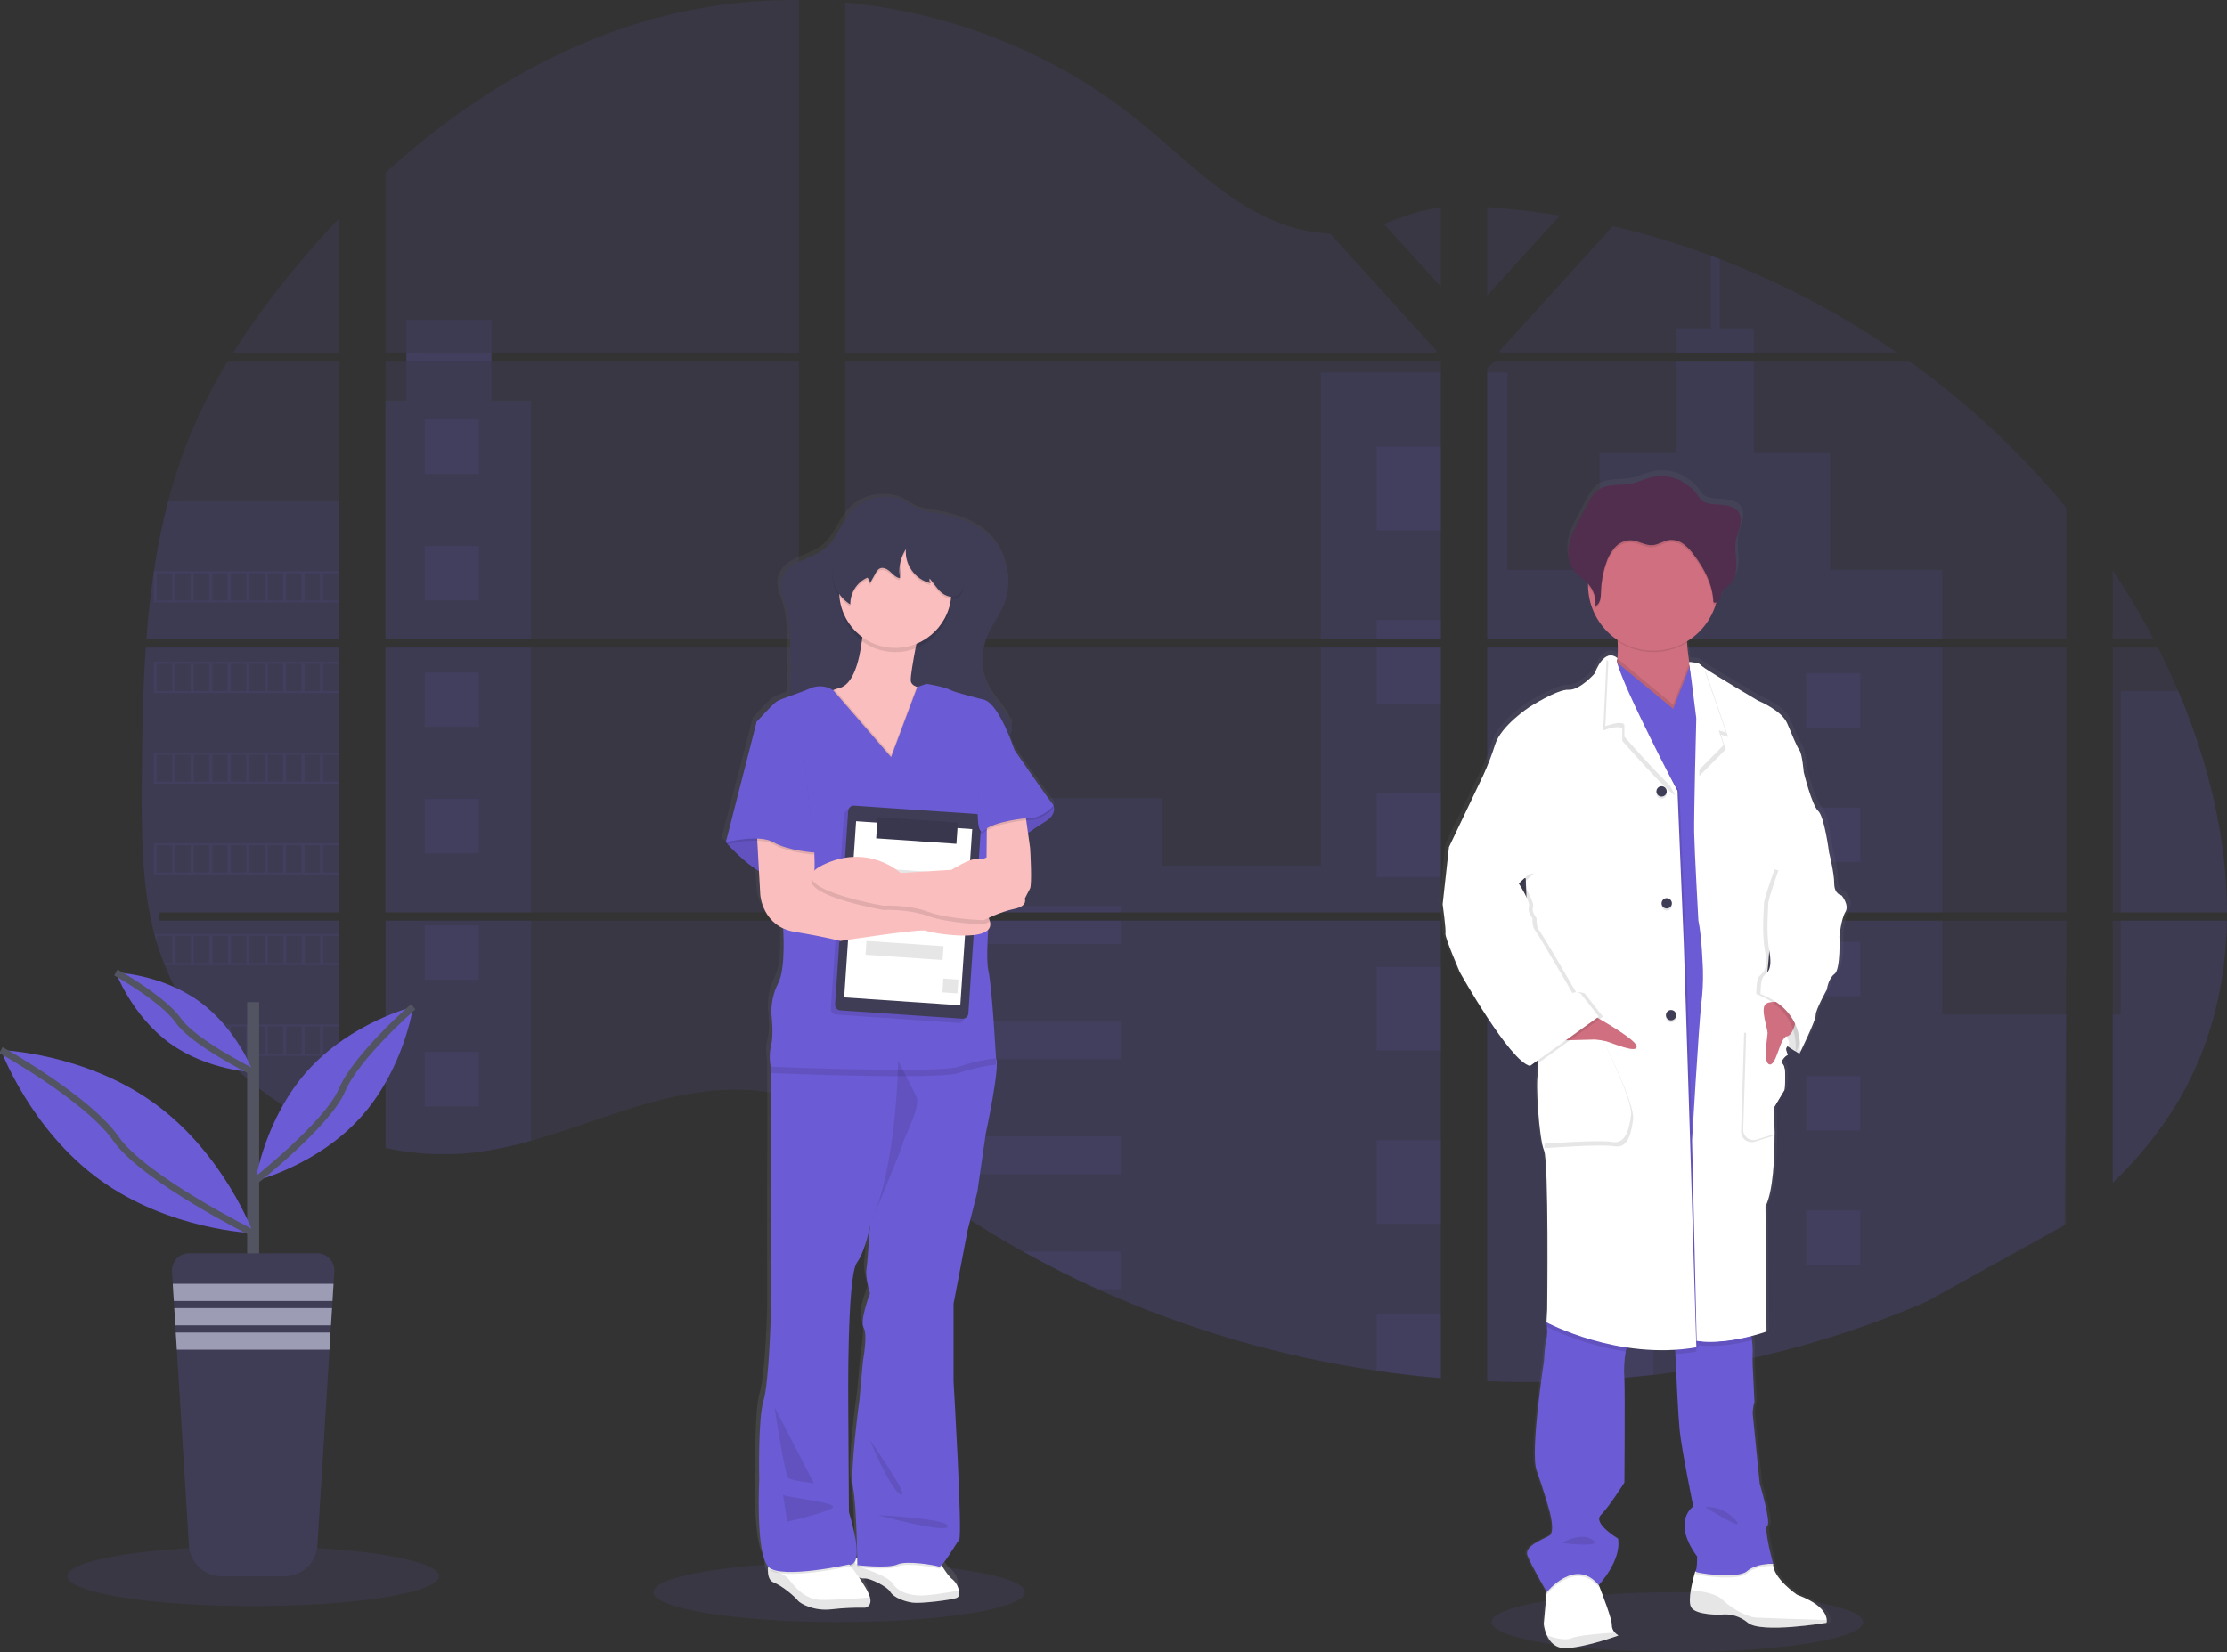 <svg width="659" height="489" viewBox="0 0 659 489" fill="none" xmlns="http://www.w3.org/2000/svg">
<rect x="0" y="0" width="659" height="489" fill="#333333" stroke="none"/>
<g clip-path="url(#clip0_1916_1781)">
<path opacity="0.1" d="M43.132 191.662H100.407V270.056H47.319C47.184 270.866 47.048 271.671 46.896 272.481H100.407V335.692C100.317 335.692 100.226 335.624 100.142 335.59C98.637 334.99 97.132 334.353 95.626 333.68C95.305 333.533 94.989 333.38 94.661 333.238C93.156 332.524 91.651 331.769 90.146 330.972C89.621 330.694 89.096 330.405 88.583 330.11C80.227 325.429 72.633 319.493 66.063 312.508C65.866 312.321 65.685 312.117 65.499 311.941C64.584 310.944 63.687 309.935 62.818 308.904C62.49 308.524 62.174 308.139 61.853 307.77C60.825 306.512 59.832 305.209 58.873 303.9C58.726 303.701 58.59 303.509 58.449 303.333C54.519 297.872 51.259 291.954 48.742 285.708C48.663 285.521 48.589 285.317 48.516 285.142C47.737 283.158 47.032 281.146 46.422 279.095C46.162 278.239 45.908 277.395 45.694 276.505C45.615 276.25 45.553 275.989 45.485 275.734C42.313 263.181 41.946 250.136 41.946 237.152C41.946 235.641 41.946 234.13 41.946 232.618C41.991 227.318 42.053 222.023 42.133 216.734C42.163 215.373 42.191 214.008 42.217 212.636C42.296 209.164 42.409 205.684 42.556 202.197C42.59 201.234 42.635 200.265 42.686 199.307C42.708 198.752 42.736 198.196 42.77 197.641C42.872 195.635 42.992 193.642 43.132 191.662Z" fill="#6B5BD4"/>
<path opacity="0.1" d="M100.407 104.377H68.987C74.097 96.355 79.677 88.646 85.699 81.289C90.372 75.532 95.293 69.921 100.407 64.515V104.377Z" fill="#6B5BD4"/>
<path opacity="0.1" d="M100.407 106.791V189.236H43.312C43.312 188.998 43.346 188.755 43.368 188.517C43.419 187.865 43.47 187.219 43.526 186.567C43.583 185.808 43.656 185.048 43.73 184.3C43.803 183.552 43.876 182.646 43.967 181.824C44.057 181.002 44.13 180.169 44.221 179.347C44.311 178.526 44.401 177.704 44.503 176.888C44.605 176.072 44.695 175.244 44.808 174.428C44.892 173.754 44.977 173.074 45.073 172.394C45.203 171.436 45.338 170.478 45.479 169.526C45.479 169.379 45.525 169.237 45.547 169.095C46.579 162.127 47.98 155.218 49.746 148.399C51.601 141.247 53.968 134.24 56.829 127.431C59.87 120.297 63.432 113.398 67.485 106.791H100.407Z" fill="#6B5BD4"/>
<path opacity="0.1" d="M114.088 191.663V270.056H236.427V191.663H114.088ZM114.088 272.482V339.807C114.788 339.949 115.476 340.091 116.171 340.21C117.102 340.391 118.039 340.555 118.993 340.697L119.557 340.776C119.929 340.839 120.308 340.89 120.686 340.935C121.628 341.071 122.571 341.173 123.508 341.264C123.948 341.309 124.405 341.343 124.851 341.383L125.94 341.462C126.533 341.507 127.12 341.541 127.707 341.564C128.068 341.564 128.429 341.592 128.796 341.604C129.163 341.615 129.361 341.604 129.654 341.604H130.721C131.206 341.604 131.692 341.604 132.171 341.604H132.792C133.278 341.604 133.763 341.604 134.243 341.558H134.271C134.61 341.558 134.943 341.558 135.281 341.519C135.377 341.524 135.473 341.524 135.569 341.519C135.851 341.519 136.133 341.519 136.404 341.485C136.468 341.479 136.532 341.479 136.596 341.485C137.223 341.445 137.855 341.394 138.493 341.337C139.13 341.281 139.734 341.213 140.372 341.145L141.653 340.986C146.889 340.25 152.066 339.144 157.146 337.676C168.564 334.48 179.722 330.009 191.134 326.739C205.876 322.517 222.176 320.437 236.422 325.577V272.482H114.088ZM236.427 104.377V0.012C223.035 -0.136 209.678 1.435 196.682 4.687C165.702 12.502 137.883 29.452 114.088 51.101V104.372H120.246V106.792H114.088V189.237H236.427V106.792H145.435V104.366L236.427 104.377ZM393.602 69.122C385.937 68.85 378.318 66.419 371.421 62.65C358.248 55.459 347.716 44.34 335.954 34.966C311.515 15.432 281.207 3.638 250.114 0.714V104.377H424.745L425.18 103.918L393.602 69.122ZM409.512 66.289L426.382 84.882V61.398C420.704 62.118 415.76 63.789 409.512 66.266V66.289ZM426.382 356.525V272.482H390.407C390.317 272.125 390.215 271.762 390.102 271.399C390.21 271.762 390.306 272.125 390.402 272.482H250.114V333.256C251.446 334.248 252.761 335.296 254.065 336.35C255.472 337.506 256.87 338.676 258.258 339.858L259.658 341.02C260.33 341.587 261.013 342.153 261.69 342.692C263.048 343.791 264.416 344.879 265.793 345.956C266.482 346.5 267.174 347.035 267.87 347.56C278.894 356.019 290.522 363.655 302.66 370.404C305.38 371.928 308.129 373.396 310.894 374.83C312.734 375.782 314.588 376.715 316.454 377.63C319.253 379.001 322.075 380.323 324.92 381.597C351.145 393.417 378.877 401.527 407.322 405.693C413.636 406.626 419.978 407.363 426.348 407.904V356.514H426.913L426.382 356.525ZM250.114 106.792V189.237H426.382V106.792H250.114ZM250.114 191.651V270.056H426.382V191.663L250.114 191.651ZM440.063 61.285V87.523L461.589 63.795C454.455 62.613 447.28 61.776 440.063 61.285ZM440.063 191.663V270.056H611.5V191.663H440.063ZM610.896 362.742L611.5 272.482H440.063V408.816C451.106 409.277 462.165 409.143 473.194 408.414H473.385C478.653 408.073 483.896 407.59 489.115 406.963H489.234C517.084 403.708 544.316 396.404 570.073 385.28L610.896 362.742ZM644.574 204.538C643.923 203.027 643.255 201.516 642.57 200.005C641.295 197.171 639.951 194.417 638.563 191.668H625.187V270.056H659C658.972 247.852 653.373 225.184 644.574 204.538ZM625.187 272.482V350.121C634.708 340.958 642.762 330.468 648.553 318.476C655.523 304.031 658.712 288.401 658.977 272.476L625.187 272.482ZM625.187 168.818V189.22H637.31C633.635 182.207 629.588 175.397 625.187 168.818ZM508.92 76.671C508.028 76.325 507.131 75.979 506.234 75.651C496.772 72.139 487.102 69.221 477.28 66.912L444.33 103.216L443.687 103.913L444.11 104.372H561.381C545.047 93.086 527.437 83.788 508.92 76.671ZM564.824 106.792H442.468L440.063 108.996V189.237H461.144H611.5V150.361C597.904 133.852 582.212 119.204 564.824 106.792Z" fill="#6B5BD4"/>
<path opacity="0.1" d="M100.407 148.383V189.237H43.312C43.312 188.999 43.346 188.755 43.368 188.517C43.419 187.866 43.47 187.22 43.526 186.568C43.583 185.809 43.656 185.049 43.73 184.301C43.803 183.553 43.876 182.646 43.967 181.825C44.057 181.003 44.13 180.17 44.221 179.348C44.311 178.526 44.401 177.705 44.503 176.888C44.605 176.072 44.695 175.245 44.808 174.429C44.892 173.755 44.977 173.075 45.073 172.394C45.203 171.437 45.338 170.479 45.479 169.527C45.479 169.38 45.525 169.238 45.547 169.096C46.579 162.127 47.98 155.219 49.746 148.4L100.407 148.383Z" fill="#6B5BD4"/>
<path opacity="0.1" d="M43.132 191.662H100.407V270.056H47.319C47.184 270.866 47.048 271.671 46.896 272.481H100.407V335.692C100.317 335.692 100.226 335.624 100.142 335.59C98.637 334.99 97.132 334.353 95.626 333.68C95.305 333.533 94.989 333.38 94.661 333.238C93.156 332.524 91.651 331.769 90.146 330.972C89.621 330.694 89.096 330.405 88.583 330.11C80.227 325.429 72.633 319.493 66.063 312.508C65.866 312.321 65.685 312.117 65.499 311.941C64.584 310.944 63.687 309.935 62.818 308.904C62.49 308.524 62.174 308.139 61.853 307.77C60.825 306.512 59.832 305.209 58.873 303.9C58.726 303.701 58.59 303.509 58.449 303.333C54.519 297.872 51.259 291.954 48.742 285.708C48.663 285.521 48.589 285.317 48.516 285.142C47.737 283.158 47.032 281.146 46.422 279.095C46.162 278.239 45.908 277.395 45.694 276.505C45.615 276.25 45.553 275.989 45.485 275.734C42.313 263.181 41.946 250.136 41.946 237.152C41.946 235.641 41.946 234.13 41.946 232.618C41.991 227.318 42.053 222.023 42.133 216.734C42.163 215.373 42.191 214.008 42.217 212.636C42.296 209.164 42.409 205.684 42.556 202.197C42.59 201.234 42.635 200.265 42.686 199.307C42.708 198.752 42.736 198.196 42.77 197.641C42.872 195.635 42.992 193.642 43.132 191.662Z" fill="#6B5BD4"/>
<path opacity="0.1" d="M157.152 118.602V189.237H114.082V118.602H120.223V94.686H145.429V118.602H157.152Z" fill="#6B5BD4"/>
<path opacity="0.1" d="M157.146 191.657H114.082V270.051H157.146V191.657Z" fill="#6B5BD4"/>
<path opacity="0.1" d="M114.088 272.481H157.152V337.654C152.072 339.122 146.895 340.226 141.659 340.957C141.23 341.02 140.807 341.071 140.378 341.116C139.746 341.19 139.119 341.258 138.493 341.314L136.602 341.467H136.41L135.575 341.513H135.287C134.948 341.513 134.615 341.553 134.276 341.558H134.248C133.763 341.558 133.283 341.592 132.798 341.604H132.177C131.697 341.604 131.217 341.604 130.726 341.604H129.665H128.802C128.435 341.604 128.074 341.604 127.707 341.558C127.127 341.535 126.54 341.502 125.946 341.456L124.857 341.377C124.405 341.343 123.954 341.297 123.508 341.252C122.56 341.169 121.619 341.061 120.686 340.929L119.557 340.77L118.993 340.691C118.05 340.549 117.113 340.391 116.171 340.209C115.471 340.085 114.782 339.943 114.088 339.796V272.481Z" fill="#6B5BD4"/>
<path opacity="0.1" d="M426.377 110.26H390.865V189.231H426.377V110.26Z" fill="#6B5BD4"/>
<path opacity="0.1" d="M426.382 191.657V270.056H250.114V236.241H344.002V256.189H390.865V191.657H426.382Z" fill="#6B5BD4"/>
<path opacity="0.1" d="M426.941 356.542C426.755 356.542 426.569 356.542 426.377 356.508V407.938C420.014 407.413 413.674 406.678 407.356 405.733C378.901 401.568 351.158 393.462 324.92 381.648C317.346 378.217 309.926 374.479 302.66 370.433C290.526 363.68 278.9 356.045 267.876 347.588C265.099 345.458 262.364 343.279 259.67 341.054C257.801 339.501 255.95 337.915 254.065 336.379C252.767 335.319 251.452 334.271 250.114 333.273V272.482H390.402C390.3 272.119 390.21 271.762 390.108 271.399C390.215 271.762 390.317 272.119 390.407 272.482H426.382V356.503C426.568 356.508 426.755 356.525 426.941 356.542Z" fill="#6B5BD4"/>
<path opacity="0.1" d="M519 104.377H495.86V97.157H506.228V75.65C507.127 75.983 508.023 76.323 508.914 76.671V97.157H518.995L519 104.377Z" fill="#6B5BD4"/>
<path opacity="0.1" d="M574.758 189.236H461.144C461.155 189.239 461.166 189.239 461.177 189.236H461.127H440.063V110.265H446.035V168.636H473.318V134.067H495.866V106.791H519.006V134.084H541.542V168.653H574.763L574.758 189.236Z" fill="#6B5BD4"/>
<path opacity="0.1" d="M440.063 191.662V270.056H574.763V191.662H440.063ZM611.308 362.328L611.5 300.273H574.763V272.504H440.063V408.815C451.106 409.276 462.165 409.142 473.194 408.413H473.385C478.653 408.073 483.896 407.589 489.115 406.962H489.234C517.084 403.707 544.316 396.403 570.073 385.28" fill="#6B5BD4"/>
<path opacity="0.1" d="M627.557 272.481H658.977C658.707 288.4 655.523 304.036 648.553 318.476C642.762 330.473 634.708 340.963 625.187 350.127V300.256H627.557V272.481Z" fill="#6B5BD4"/>
<path opacity="0.1" d="M659 270.056H627.557V204.538H644.574C653.373 225.183 658.972 247.852 659 270.056Z" fill="#6B5BD4"/>
<path opacity="0.1" d="M426.382 132.214H407.356V156.974H426.382V132.214Z" fill="#6B5BD4"/>
<path opacity="0.1" d="M426.382 183.536H407.356V189.237H426.382V183.536Z" fill="#6B5BD4"/>
<path opacity="0.1" d="M426.382 191.657H407.356V208.29H426.382V191.657Z" fill="#6B5BD4"/>
<path opacity="0.1" d="M426.382 234.857H407.356V259.617H426.382V234.857Z" fill="#6B5BD4"/>
<path opacity="0.1" d="M426.382 286.179H407.356V310.938H426.382V286.179Z" fill="#6B5BD4"/>
<path opacity="0.1" d="M426.382 356.502C426.568 356.502 426.755 356.502 426.947 356.542C426.76 356.542 426.574 356.542 426.382 356.508V362.26H407.356V337.5H426.382V356.502Z" fill="#6B5BD4"/>
<path opacity="0.1" d="M426.382 388.816V407.937C420.016 407.412 413.674 406.677 407.356 405.733V388.816H426.382Z" fill="#6B5BD4"/>
<path opacity="0.1" d="M331.653 268.236H250.114V270.055H331.653V268.236Z" fill="#6B5BD4"/>
<path opacity="0.1" d="M331.653 272.476H250.114V279.446H331.653V272.476Z" fill="#6B5BD4"/>
<path opacity="0.1" d="M331.653 302.296H250.114V313.506H331.653V302.296Z" fill="#6B5BD4"/>
<path opacity="0.1" d="M331.653 336.355V347.565H267.876C265.099 345.442 262.364 343.262 259.669 341.025C257.796 339.478 255.944 337.891 254.065 336.355H331.653Z" fill="#6B5BD4"/>
<path opacity="0.1" d="M331.653 370.409V381.647H324.92C317.346 378.217 309.926 374.478 302.66 370.432L331.653 370.409Z" fill="#6B5BD4"/>
<path opacity="0.1" d="M489.245 199.257H473.194V215.374H489.245V199.257Z" fill="#6B5BD4"/>
<path opacity="0.1" d="M141.699 124.161H125.647V140.278H141.699V124.161Z" fill="#6B5BD4"/>
<path opacity="0.1" d="M141.699 161.599H125.647V177.716H141.699V161.599Z" fill="#6B5BD4"/>
<path opacity="0.1" d="M141.699 199.035H125.647V215.152H141.699V199.035Z" fill="#6B5BD4"/>
<path opacity="0.1" d="M141.699 236.467H125.647V252.584H141.699V236.467Z" fill="#6B5BD4"/>
<path opacity="0.1" d="M141.699 273.904H125.647V290.022H141.699V273.904Z" fill="#6B5BD4"/>
<path opacity="0.1" d="M141.699 311.341H125.647V327.458H141.699V311.341Z" fill="#6B5BD4"/>
<path opacity="0.1" d="M550.522 199.257H534.471V215.374H550.522V199.257Z" fill="#6B5BD4"/>
<path opacity="0.1" d="M489.245 239.012H473.194V255.129H489.245V239.012Z" fill="#6B5BD4"/>
<path opacity="0.1" d="M550.522 239.012H534.471V255.129H550.522V239.012Z" fill="#6B5BD4"/>
<path opacity="0.1" d="M489.245 278.761H473.194V294.878H489.245V278.761Z" fill="#6B5BD4"/>
<path opacity="0.1" d="M550.522 278.761H534.471V294.878H550.522V278.761Z" fill="#6B5BD4"/>
<path opacity="0.1" d="M489.245 318.516H473.194V334.633H489.245V318.516Z" fill="#6B5BD4"/>
<path opacity="0.1" d="M550.522 318.516H534.471V334.633H550.522V318.516Z" fill="#6B5BD4"/>
<path opacity="0.1" d="M489.245 358.271H473.194V374.388H489.245V358.271Z" fill="#6B5BD4"/>
<path opacity="0.1" d="M550.522 358.271H534.471V374.388H550.522V358.271Z" fill="#6B5BD4"/>
<path opacity="0.1" d="M473.194 408.413V398.02H489.24V406.934L473.194 408.413Z" fill="#6B5BD4"/>
<path opacity="0.1" d="M45.48 169.079V178.3H100.407V169.079H45.48ZM50.949 177.721H46.433V169.663H50.949V177.721ZM56.418 177.721H51.902V169.663H56.418V177.721ZM61.875 177.721H57.36V169.663H61.875V177.721ZM67.344 177.721H62.829V169.663H67.344V177.721ZM72.808 177.721H68.293V169.663H72.808V177.721ZM78.277 177.721H73.762V169.663H78.277V177.721ZM83.746 177.721H79.231V169.663H83.746V177.721ZM89.209 177.721H84.694V169.663H89.209V177.721ZM94.673 177.721H90.157V169.663H94.673V177.721ZM100.142 177.721H95.626V169.663H100.142V177.721Z" fill="#6B5BD4"/>
<path opacity="0.1" d="M45.48 195.919V205.139H100.407V195.919H45.48ZM50.949 204.561H46.433V196.503H50.949V204.561ZM56.418 204.561H51.902V196.503H56.418V204.561ZM61.875 204.561H57.36V196.503H61.875V204.561ZM67.344 204.561H62.829V196.503H67.344V204.561ZM72.808 204.561H68.293V196.503H72.808V204.561ZM78.277 204.561H73.762V196.503H78.277V204.561ZM83.746 204.561H79.231V196.503H83.746V204.561ZM89.209 204.561H84.694V196.503H89.209V204.561ZM94.673 204.561H90.157V196.503H94.673V204.561ZM100.142 204.561H95.626V196.503H100.142V204.561Z" fill="#6B5BD4"/>
<path opacity="0.1" d="M45.48 222.764V231.978H100.407V222.764H45.48ZM50.949 231.395H46.433V223.336H50.949V231.395ZM56.418 231.395H51.902V223.336H56.418V231.395ZM61.875 231.395H57.36V223.336H61.875V231.395ZM67.344 231.395H62.829V223.336H67.344V231.395ZM72.808 231.395H68.293V223.336H72.808V231.395ZM78.277 231.395H73.762V223.336H78.277V231.395ZM83.746 231.395H79.231V223.336H83.746V231.395ZM89.209 231.395H84.694V223.336H89.209V231.395ZM94.673 231.395H90.157V223.336H94.673V231.395ZM100.142 231.395H95.626V223.336H100.142V231.395Z" fill="#6B5BD4"/>
<path opacity="0.1" d="M45.48 249.604V258.818H100.407V249.604H45.48ZM50.949 258.24H46.433V250.17H50.949V258.24ZM56.418 258.24H51.902V250.17H56.418V258.24ZM61.875 258.24H57.36V250.17H61.875V258.24ZM67.344 258.24H62.829V250.17H67.344V258.24ZM72.808 258.24H68.293V250.17H72.808V258.24ZM78.277 258.24H73.762V250.17H78.277V258.24ZM83.746 258.24H79.231V250.17H83.746V258.24ZM89.209 258.24H84.694V250.17H89.209V258.24ZM94.673 258.24H90.157V250.17H94.673V258.24ZM100.142 258.24H95.626V250.17H100.142V258.24Z" fill="#6B5BD4"/>
<path opacity="0.1" d="M45.745 276.432C45.959 277.304 46.213 278.166 46.473 279.022V277.015H50.988V285.068H48.567C48.634 285.261 48.708 285.459 48.787 285.635H100.429V276.432H45.745ZM56.468 285.068H51.953V277.015H56.468V285.068ZM61.926 285.068H57.411V277.015H61.926V285.068ZM67.395 285.068H62.88V277.015H67.395V285.068ZM72.858 285.068H68.343V277.015H72.858V285.068ZM78.328 285.068H73.812V277.015H78.328V285.068ZM83.796 285.068H79.281V277.015H83.796V285.068ZM89.26 285.068H84.745V277.015H89.26V285.068ZM94.723 285.068H90.208V277.015H94.723V285.068ZM100.192 285.068H95.677V277.015H100.192V285.068Z" fill="#6B5BD4"/>
<path opacity="0.1" d="M58.466 303.271C58.613 303.453 58.748 303.657 58.89 303.838H61.875V307.709L62.84 308.842V303.816H67.356V311.942H65.499C65.679 312.129 65.854 312.328 66.063 312.509H100.396V303.271H58.466ZM72.836 311.942H68.321V303.85H72.836V311.942ZM78.305 311.942H73.79V303.85H78.305V311.942ZM83.774 311.942H79.259V303.85H83.774V311.942ZM89.237 311.942H84.722V303.85H89.237V311.942ZM94.701 311.942H90.186V303.85H94.701V311.942ZM100.17 311.942H95.655V303.85H100.17V311.942Z" fill="#6B5BD4"/>
<path opacity="0.1" d="M88.6 330.11C89.119 330.405 89.644 330.677 90.169 330.966V330.683H94.684V333.239C95.011 333.38 95.322 333.533 95.643 333.681V330.683H100.159V335.59C100.244 335.629 100.333 335.662 100.424 335.687V330.11H88.6Z" fill="#6B5BD4"/>
<path opacity="0.1" d="M426.377 356.503H426.941H426.377ZM390.103 271.399C390.21 271.762 390.306 272.125 390.402 272.482C390.317 272.125 390.215 271.762 390.103 271.399ZM120.246 104.378V106.792H145.457V104.366L120.246 104.378ZM426.382 356.503H426.947H426.382ZM390.103 271.399C390.21 271.762 390.306 272.125 390.402 272.482C390.317 272.125 390.215 271.762 390.103 271.399ZM426.377 356.503H426.941H426.377ZM390.103 271.399C390.21 271.762 390.306 272.125 390.402 272.482C390.317 272.125 390.215 271.762 390.103 271.399Z" fill="#6B5BD4"/>
<path opacity="0.1" d="M496.351 489C526.724 489 551.346 485.029 551.346 480.131C551.346 475.233 526.724 471.262 496.351 471.262C465.978 471.262 441.356 475.233 441.356 480.131C441.356 485.029 465.978 489 496.351 489Z" fill="#6B5BD4"/>
<path opacity="0.1" d="M248.319 480.131C278.692 480.131 303.315 476.16 303.315 471.262C303.315 466.363 278.692 462.393 248.319 462.393C217.946 462.393 193.324 466.363 193.324 471.262C193.324 476.16 217.946 480.131 248.319 480.131Z" fill="#6B5BD4"/>
<path d="M311.634 236.744C311.62 236.688 311.591 236.637 311.549 236.597C310.708 235.764 299.985 220.536 299.985 220.536C299.985 220.536 299.42 218.836 298.506 216.626C298.799 216.245 299.019 215.813 299.155 215.351C299.204 215.155 299.24 214.956 299.262 214.756C299.262 214.694 299.307 214.643 299.324 214.58C299.52 213.812 299.501 213.003 299.268 212.245C299.205 212.44 299.128 212.629 299.037 212.812C298.824 212.152 298.54 211.517 298.19 210.919C296.768 208.46 294.736 206.386 293.24 203.988C290.975 200.264 290.075 195.863 290.695 191.543C290.695 191.764 290.695 191.991 290.695 192.212C290.751 191.355 290.864 190.503 291.033 189.662C291.269 188.704 291.584 187.767 291.976 186.862C293.319 183.774 295.492 181.082 296.813 177.982C297.256 176.936 297.593 175.848 297.817 174.735C298.283 172.875 298.452 170.952 298.32 169.039C298.32 169.492 298.246 169.946 298.179 170.394C298.036 165.794 296.186 161.413 292.992 158.113C288.381 153.46 281.76 151.652 275.428 150.7C272.767 150.389 270.225 149.415 268.034 147.867C265.601 146.286 262.458 145.906 259.613 146.252C256.344 146.606 253.306 148.115 251.04 150.508C248.032 153.829 246.728 158.532 243.217 161.332C241.09 163.032 238.392 163.825 235.914 164.981C233.436 166.138 231.094 167.815 230.298 170.297C230.298 170.297 230.298 170.263 230.298 170.246V170.388L230.264 170.479C229.44 173.414 231.032 176.401 231.862 179.331C232.725 182.363 232.782 185.564 232.827 188.698C232.889 192.529 232.945 196.366 232.883 200.203C232.855 201.71 232.804 203.235 232.691 204.736C231.355 205.142 230.058 205.665 228.814 206.301C227.55 207.128 222.82 212.257 222.82 212.257L213.569 247.744L213.694 247.886L213.569 248.368L214.038 248.26C215.347 249.677 219.258 253.712 223.48 256.228L223.875 263.187C223.875 263.187 224.349 270.169 230.744 273.054C230.891 275.474 231.348 285.3 229.231 289.194C227.766 292.038 227.076 295.221 227.233 298.42C227.233 298.42 227.973 304.325 227.132 307.431C226.641 309.506 226.604 311.664 227.025 313.755C227.025 313.755 227.025 314.441 227.025 315.62C227.025 321.904 227.098 342.045 227.025 344.324C226.917 347.015 227.025 386.827 227.025 386.827C227.025 386.827 226.5 406.724 224.818 412.114C223.136 417.503 223.559 435.349 223.559 435.349C223.559 435.349 222.504 456.607 226.234 460.8C226.234 460.987 226.201 461.18 226.195 461.367C226.195 461.452 226.195 461.548 226.195 461.633C226.15 463.248 226.46 464.966 227.843 465.493C230.665 466.581 234.396 469.845 235.101 470.78C235.807 471.715 239.91 474.044 245.26 473.421C248.612 473.043 251.985 472.887 255.358 472.956C255.358 472.956 257.468 472.571 256.785 469.936C256.345 468.292 254.697 465.765 253.523 464.104C253.738 464.161 253.947 464.206 254.144 464.246L254.347 464.285H254.505C254.592 464.291 254.678 464.291 254.765 464.285H254.878C254.983 464.294 255.089 464.294 255.194 464.285C256.611 464.149 261.893 466.62 262.836 468.252C263.778 469.885 267.103 471.126 269.609 471.437C271.099 471.619 274.858 471.313 278.013 470.905C279.601 470.74 281.175 470.452 282.72 470.043C283.465 469.76 283.623 468.853 283.408 467.833C283.155 466.538 282.465 465.369 281.455 464.523C280.541 463.872 279.333 462.155 278.442 460.749L278.204 460.369C279.779 458.862 282.624 453.932 283.487 452.912C284.537 451.67 281.794 406.282 281.794 406.282V383.529L285.999 361.994L288.939 350.597L291.462 333.392C291.462 333.392 295.876 313.296 294.516 311.324C294.516 311.284 293.387 290.593 292.202 285.623C291.688 283.408 291.818 278.42 292.123 273.569C292.441 273.252 292.663 272.85 292.763 272.41C292.863 271.971 292.837 271.512 292.687 271.087C292.603 270.797 292.493 270.514 292.36 270.243C292.36 270.158 292.36 270.067 292.36 269.982C294.798 268.856 297.346 267.986 299.962 267.387C304.167 266.559 303.117 264.383 303.117 264.383C303.117 264.383 304.065 262.518 304.692 261.379C305.318 260.24 304.799 250.187 304.692 249.359C304.652 249.025 304.393 247.178 304.094 245.081C305.442 244.117 307.198 242.922 309.111 241.788C312.751 239.623 311.933 237.339 311.634 236.744ZM256.774 380.423C256.774 380.423 253.619 388.505 254.883 390.573C256.148 392.642 254.675 400.321 254.675 400.321L253.619 411.717C253.619 411.717 250.679 432.856 251.728 437.826C252.552 441.725 252.857 453.371 252.953 458.227C252.881 458.256 252.811 458.29 252.744 458.329L252.603 458.403C253.089 456.493 252.885 452.628 250.475 444.853L250.272 412.737C250.272 412.737 249.9 375.64 252.818 371.492C255.736 367.343 256.769 360.299 256.769 360.299C256.769 360.299 256.136 370.46 255.724 373.152C255.312 375.844 256.774 380.423 256.774 380.423ZM250.899 460.25C250.871 460.319 250.837 460.387 250.814 460.449L250.656 460.245C250.737 460.253 250.818 460.255 250.899 460.25Z" fill="url(#paint0_linear_1916_1781)"/>
<path d="M283.075 472.979C281.444 473.608 272.6 474.68 270.128 474.379C267.656 474.079 264.382 472.821 263.451 471.177C262.52 469.534 257.299 467.052 255.899 467.21C255.326 467.228 254.753 467.147 254.206 466.972C253.241 466.679 252.297 466.315 251.384 465.884C251.257 465.17 251.278 464.437 251.446 463.731C251.479 463.588 251.52 463.448 251.57 463.311C251.9 462.382 252.581 461.62 253.467 461.192L253.67 461.095C254.061 460.926 254.47 460.8 254.889 460.721C259.325 459.866 277.629 461.583 277.629 461.583C277.629 461.583 278.142 462.507 278.848 463.651C279.728 465.068 280.925 466.797 281.828 467.448C282.828 468.307 283.507 469.482 283.753 470.781C283.967 471.784 283.809 472.702 283.075 472.979Z" fill="white"/>
<path opacity="0.1" d="M283.075 472.979C281.444 473.608 272.606 474.679 270.133 474.378C267.661 474.078 264.388 472.814 263.451 471.176C262.514 469.539 257.305 467.051 255.905 467.209C254.505 467.368 251.39 465.883 251.39 465.883C251.39 465.883 250.904 463.616 252.315 462.069L255.137 464.081C255.137 464.081 262.689 466.433 264.089 468.615C265.488 470.797 268.04 472.015 271.725 472.236C274.479 472.418 280.806 471.341 283.769 470.802C283.967 471.783 283.815 472.701 283.075 472.979Z" fill="black"/>
<path d="M256.057 475.869C252.728 475.804 249.398 475.961 246.09 476.339C240.79 476.963 236.744 474.639 236.038 473.681C235.333 472.724 231.681 469.488 228.876 468.354C227.504 467.821 227.183 466.087 227.245 464.467C227.245 464.382 227.245 464.285 227.245 464.2C227.297 463.173 227.448 462.154 227.696 461.157L249.657 460.687L251.559 463.276L251.853 463.673L253.01 465.254C253.01 465.254 253.535 465.946 254.223 466.954C255.386 468.655 257.011 471.165 257.446 472.826C258.14 475.483 256.057 475.869 256.057 475.869Z" fill="white"/>
<path opacity="0.1" d="M256.057 475.869C252.728 475.804 249.399 475.961 246.09 476.34C240.796 476.963 236.744 474.64 236.044 473.682C235.344 472.724 231.681 469.46 228.876 468.366C227.504 467.833 227.183 466.099 227.245 464.479C228.814 464.847 232.11 465.788 233.402 467.425C235.096 469.613 238.126 473.291 242.433 473.523C245.91 473.71 254.376 473.087 257.48 472.838C258.146 475.484 256.057 475.869 256.057 475.869Z" fill="black"/>
<path opacity="0.1" d="M253.444 461.169C253.19 463.062 252.406 463.572 251.841 463.685C251.703 463.712 251.562 463.712 251.424 463.685C251.35 463.68 251.276 463.668 251.204 463.651C251.204 463.651 231.483 468.026 227.499 464.484C227.398 464.393 227.303 464.294 227.217 464.189C227.269 463.163 227.42 462.144 227.668 461.146L249.629 460.676L251.531 463.266C251.86 462.336 252.542 461.574 253.427 461.146L253.444 461.169Z" fill="black"/>
<path opacity="0.1" d="M278.842 463.628C278.402 464.115 278.035 464.393 277.804 464.297C276.765 463.877 268.254 462.421 265.551 463.673C262.847 464.926 253.698 463.877 253.698 463.877C253.698 463.877 253.698 462.789 253.647 461.044C254.039 460.874 254.448 460.749 254.867 460.67C259.303 459.814 277.606 461.531 277.606 461.531C277.606 461.531 278.142 462.483 278.842 463.628Z" fill="black"/>
<path d="M291.722 335.438L289.227 352.745L286.326 364.216L282.172 385.898V408.85C282.172 408.85 284.87 454.516 283.832 455.763C282.793 457.009 278.848 464.11 277.809 463.697C276.771 463.283 268.26 461.821 265.556 463.067C262.853 464.314 253.704 463.277 253.704 463.277C253.704 463.277 253.495 445.556 252.457 440.552C251.418 435.548 254.325 414.279 254.325 414.279L255.363 402.814C255.363 402.814 256.819 395.096 255.572 393.01C254.325 390.925 257.44 382.809 257.44 382.809C257.44 382.809 255.99 378.213 256.407 375.505C256.825 372.796 257.44 362.578 257.44 362.578C257.44 362.578 256.407 369.673 253.523 373.838C250.639 378.004 251.006 415.333 251.006 415.333L251.209 447.636C256.407 464.739 251.209 463.067 251.209 463.067C251.209 463.067 231.489 467.448 227.504 463.901C223.52 460.353 224.66 438.024 224.66 438.024C224.66 438.024 224.248 420.094 225.907 414.676C227.566 409.258 228.091 389.236 228.091 389.236C228.091 389.236 227.984 349.198 228.091 346.494C228.17 344.228 228.091 323.934 228.091 317.592C228.091 316.413 228.091 315.716 228.091 315.716L230.473 309.777L258.693 306.229H272.194C272.194 306.229 292.512 311.024 294.612 313.092C294.656 313.127 294.695 313.169 294.725 313.217C296.085 315.218 291.722 335.438 291.722 335.438Z" fill="#6B5BD4"/>
<path opacity="0.1" d="M257.457 426.35C257.457 426.35 263.665 441.362 266.595 442.405C269.524 443.447 257.457 426.35 257.457 426.35Z" fill="black"/>
<path opacity="0.1" d="M259.754 448.452C259.754 448.452 280.716 449.495 280.507 451.79C280.298 454.085 259.754 448.452 259.754 448.452Z" fill="black"/>
<path opacity="0.1" d="M231.709 442.45C232.539 443.238 247.698 444.717 246.451 446.157C245.204 447.596 232.956 450.396 232.956 450.396L231.709 442.45Z" fill="black"/>
<path opacity="0.1" d="M229.22 416.552C229.22 417.175 232.336 436.568 233.171 437.401C234.006 438.234 240.853 439.067 240.853 439.067L229.22 416.552Z" fill="black"/>
<path d="M251.824 151.477C248.85 154.815 247.563 159.547 244.098 162.369C241.992 164.07 239.328 164.88 236.879 166.036C234.429 167.192 232.002 168.955 231.274 171.573C230.462 174.52 232.031 177.529 232.855 180.476C233.707 183.525 233.758 186.71 233.809 189.9C233.865 193.76 233.927 197.619 233.859 201.478C233.758 207.491 233.261 213.782 230.083 218.876C241.558 222.543 253.76 223.042 265.793 223.512C268.106 223.678 270.429 223.619 272.73 223.336C274.724 222.938 276.696 222.436 278.639 221.835C282.48 220.814 286.439 220.305 290.412 220.322C292.145 220.322 293.912 220.429 295.582 219.976C297.253 219.522 298.861 218.361 299.313 216.683C299.714 215.176 299.127 213.572 298.359 212.218C296.959 209.747 294.973 207.684 293.471 205.247C291.939 202.673 291.03 199.774 290.817 196.782C290.604 193.791 291.094 190.791 292.247 188.025C293.579 184.913 295.723 182.204 297.033 179.087C298.374 175.741 298.731 172.078 298.06 168.534C297.39 164.99 295.721 161.714 293.251 159.094C288.697 154.413 282.161 152.599 275.907 151.636C273.274 151.324 270.762 150.349 268.604 148.802C266.205 147.216 263.095 146.83 260.285 147.182C257.042 147.546 254.039 149.071 251.824 151.477Z" fill="#3F3D56"/>
<g opacity="0.1">
<path opacity="0.1" d="M292.422 184.754C291.271 187.485 290.778 190.449 290.982 193.408C291.109 191.292 291.596 189.214 292.422 187.264C293.748 184.153 295.893 181.444 297.202 178.327C298.273 175.725 298.723 172.907 298.517 170.099C298.401 172.067 297.956 174.002 297.202 175.822C295.893 178.939 293.748 181.643 292.422 184.754Z" fill="black"/>
<path opacity="0.1" d="M233.978 189.129C234.012 191.351 234.046 193.578 234.051 195.799C234.051 192.739 234.023 189.684 233.978 186.63C233.933 183.462 233.876 180.254 233.024 177.2C232.46 175.261 231.624 173.295 231.331 171.34C230.829 174.117 232.257 176.933 233.024 179.705C233.876 182.731 233.933 185.961 233.978 189.129Z" fill="black"/>
<path opacity="0.1" d="M295.774 216.734C294.081 217.193 292.343 217.091 290.61 217.079C286.639 217.054 282.683 217.553 278.842 218.564C276.899 219.163 274.927 219.662 272.933 220.06C270.63 220.347 268.305 220.408 265.991 220.241C254.364 219.782 242.574 219.289 231.438 215.951C231.108 216.693 230.73 217.412 230.309 218.105C241.784 221.766 253.986 222.27 266.013 222.741C268.328 222.907 270.653 222.846 272.955 222.559C274.942 222.165 276.907 221.668 278.842 221.069C282.675 220.054 286.624 219.549 290.587 219.567C292.32 219.567 294.081 219.675 295.752 219.216C297.422 218.757 299.031 217.606 299.482 215.929C299.673 215.152 299.653 214.338 299.426 213.571C298.923 215.158 297.371 216.263 295.774 216.734Z" fill="black"/>
</g>
<path d="M279.057 210.018C278.639 210.959 276.878 219.086 276.46 219.919C276.043 220.752 273.762 234.087 273.554 234.835C273.345 235.583 258.524 231.706 258.524 231.706L249.6 224.197L240.429 215.034C240.429 215.034 240.158 206.765 246.914 204.113C247.373 203.932 247.845 203.784 248.325 203.671C256.52 201.693 255.696 176.673 255.696 176.673L272.515 183.966C272.515 183.966 269.4 198.565 269.507 201.382C269.535 202.328 270.274 202.917 271.24 203.274C272.732 203.701 274.285 203.869 275.834 203.773C275.834 203.773 279.474 209.083 279.057 210.018Z" fill="#FBBEBE"/>
<path d="M309.167 237.436L311.555 238.065C311.555 238.065 313.321 240.763 309.167 243.273C306.53 244.882 303.998 246.66 301.588 248.595L289.312 252.346L286.947 244.894L298.37 236.189L309.167 237.436Z" fill="#6B5BD4"/>
<path opacity="0.1" d="M309.167 237.436L311.555 238.065C311.555 238.065 313.321 240.763 309.167 243.273C306.53 244.882 303.998 246.66 301.588 248.595L289.312 252.346L286.947 244.894L298.37 236.189L309.167 237.436Z" fill="black"/>
<path d="M219.58 244.633L214.805 249.325C214.805 249.325 223.418 259.333 230.044 259.957C236.67 260.58 240.943 252.346 240.943 252.346L235.208 243.278L219.58 244.633Z" fill="#6B5BD4"/>
<path opacity="0.1" d="M219.58 244.633L214.805 249.325C214.805 249.325 223.418 259.333 230.044 259.957C236.67 260.58 240.943 252.346 240.943 252.346L235.208 243.278L219.58 244.633Z" fill="black"/>
<path opacity="0.1" d="M264.936 193.023C274.109 193.023 281.546 185.556 281.546 176.344C281.546 167.133 274.109 159.666 264.936 159.666C255.762 159.666 248.325 167.133 248.325 176.344C248.325 185.556 255.762 193.023 264.936 193.023Z" fill="black"/>
<path d="M264.936 191.77C274.109 191.77 281.546 184.303 281.546 175.091C281.546 165.88 274.109 158.413 264.936 158.413C255.762 158.413 248.325 165.88 248.325 175.091C248.325 184.303 255.762 191.77 264.936 191.77Z" fill="#FBBEBE"/>
<path opacity="0.1" d="M294.736 315.11C290.954 315.544 287.228 316.382 283.623 317.609C277.414 319.683 228.763 317.643 228.086 317.609C228.086 316.43 228.086 315.733 228.086 315.733L230.467 309.794L258.687 306.246H272.188C272.188 306.246 292.506 311.04 294.606 313.109C294.691 314.356 294.736 315.11 294.736 315.11Z" fill="black"/>
<path opacity="0.1" d="M279.057 210.018C278.639 210.959 276.878 219.086 276.46 219.919C276.043 220.752 273.762 234.087 273.554 234.835C273.345 235.583 258.524 231.706 258.524 231.706L249.6 224.197L240.429 215.034C240.429 215.034 240.158 206.765 246.914 204.113L263.688 223.478L271.24 203.274C272.732 203.701 274.285 203.869 275.834 203.773C275.834 203.773 279.474 209.083 279.057 210.018Z" fill="black"/>
<path d="M263.688 224.101L246.519 204.266C245.514 203.622 244.365 203.239 243.176 203.151C241.987 203.062 240.795 203.272 239.707 203.762C235.863 205.433 231.088 206.788 229.841 207.621C228.594 208.454 223.92 213.611 223.92 213.611L237.839 250.17L231.709 274.249C231.709 274.249 232.646 286.553 230.259 291.036C228.805 293.902 228.124 297.1 228.283 300.313C228.283 300.313 229.011 306.257 228.182 309.38C227.697 311.468 227.66 313.635 228.074 315.739C228.074 315.739 277.397 317.824 283.623 315.739C287.227 314.508 290.953 313.67 294.736 313.239C294.736 313.239 293.607 292.384 292.478 287.38C291.349 282.376 293.415 263.301 293.415 263.301L292.066 242.865L300.16 221.896C300.16 221.896 295.774 208.454 291.203 207.1C291.203 207.1 282.9 205.116 281.134 204.181C279.367 203.246 274.175 202.407 274.175 202.407L271.449 203.325L263.688 224.101Z" fill="#6B5BD4"/>
<path opacity="0.1" d="M287.642 242.175L251.514 239.709C250.6 239.646 249.808 240.34 249.746 241.258L245.867 298.534C245.805 299.452 246.496 300.247 247.41 300.309L283.539 302.776C284.453 302.838 285.245 302.145 285.307 301.227L289.185 243.951C289.248 243.033 288.557 242.238 287.642 242.175Z" fill="black"/>
<path d="M288.887 240.931L252.758 238.465C251.844 238.402 251.052 239.096 250.99 240.014L247.111 297.29C247.049 298.208 247.74 299.003 248.654 299.065L284.783 301.532C285.697 301.594 286.489 300.901 286.551 299.982L290.43 242.707C290.492 241.789 289.801 240.994 288.887 240.931Z" fill="#3F3D56"/>
<path d="M287.694 245.42L253.334 243.074L249.803 295.216L284.163 297.562L287.694 245.42Z" fill="white"/>
<path opacity="0.1" d="M284.613 258.73L256.546 256.757L255.998 264.612L284.066 266.584L284.613 258.73Z" fill="black"/>
<path opacity="0.1" d="M283.598 289.944L279.144 289.64L278.866 293.733L283.321 294.037L283.598 289.944Z" fill="black"/>
<path opacity="0.1" d="M279.204 280.065L256.404 278.508L256.127 282.601L278.927 284.158L279.204 280.065Z" fill="black"/>
<path d="M283.441 243.471L259.701 241.851L259.275 248.144L283.015 249.764L283.441 243.471Z" fill="#3F3D56"/>
<path opacity="0.1" d="M283.441 243.471L259.701 241.851L259.275 248.144L283.015 249.764L283.441 243.471Z" fill="black"/>
<path opacity="0.1" d="M265.765 313.959C265.765 313.959 265.556 344.822 257.457 362.543C257.457 362.543 267.221 339.189 267.221 338.254C267.221 337.319 272.617 327.515 271.172 324.596C269.727 321.678 265.765 313.959 265.765 313.959Z" fill="black"/>
<path opacity="0.1" d="M266.205 170.921C265.895 168.189 266.561 165.436 268.085 163.151C267.904 165.441 268.549 167.72 269.902 169.572C271.255 171.424 273.226 172.725 275.456 173.239C275.266 173.073 275.13 172.853 275.066 172.609C275.003 172.364 275.015 172.105 275.1 171.868C276.257 173.182 277.143 174.741 278.453 175.897C279.762 177.053 281.726 177.744 283.267 176.923C285.361 175.789 285.384 172.803 284.842 170.479C283.679 165.531 281.294 160.956 277.905 157.178C277.06 156.036 275.963 155.106 274.7 154.461C273.436 153.816 272.042 153.474 270.625 153.461C267.419 153.211 264.089 153.495 261.216 154.94C259.599 155.826 258.085 156.888 256.701 158.108L248.799 164.58C248.039 165.13 247.388 165.818 246.88 166.608C246.541 167.269 246.338 167.992 246.282 168.734C246.08 170.853 246.471 172.987 247.41 174.896C248.349 176.805 249.8 178.414 251.599 179.541C251.561 177.866 252.019 176.217 252.917 174.804C253.814 173.391 255.11 172.278 256.639 171.607C256.878 171.808 257.072 172.058 257.207 172.341C257.343 172.623 257.416 172.931 257.423 173.245L259.088 170.264C259.336 169.721 259.726 169.257 260.217 168.921C261.244 168.354 262.525 169.023 263.4 169.822C264.275 170.621 265.127 171.618 266.301 171.743L266.346 167.305" fill="black"/>
<path d="M266.205 170.298C265.894 167.564 266.56 164.809 268.085 162.522C267.577 167.056 270.98 171.737 275.461 172.61C275.271 172.446 275.135 172.227 275.071 171.983C275.008 171.739 275.02 171.481 275.106 171.244C276.263 172.559 277.149 174.112 278.458 175.273C279.768 176.435 281.732 177.121 283.273 176.294C285.367 175.16 285.389 172.174 284.847 169.856C283.685 164.907 281.299 160.333 277.911 156.555C276.86 155.268 275.535 154.234 274.034 153.529C272.947 153.125 271.805 152.892 270.647 152.837C267.441 152.588 264.111 152.866 261.239 154.311C259.623 155.2 258.109 156.265 256.723 157.484L248.822 163.956C248.06 164.505 247.409 165.193 246.903 165.985C246.563 166.646 246.359 167.369 246.305 168.11C246.103 170.229 246.494 172.362 247.433 174.27C248.372 176.178 249.823 177.786 251.621 178.912C251.585 177.237 252.044 175.589 252.941 174.176C253.839 172.764 255.133 171.651 256.661 170.978C256.9 171.18 257.093 171.43 257.228 171.712C257.364 171.995 257.438 172.302 257.446 172.616L259.105 169.646C259.351 169.103 259.742 168.638 260.234 168.303C261.261 167.736 262.542 168.405 263.417 169.204C264.292 170.003 265.144 170.995 266.318 171.125L266.363 166.682" fill="#3F3D56"/>
<path d="M274.073 275.496C272.622 274.76 248.635 278.517 248.635 278.517C248.635 278.517 244.685 277.384 235.135 275.808C225.585 274.233 224.976 264.859 224.976 264.859L223.932 246.095L227.154 243.262L240.96 252.329C240.96 252.329 241.174 256.914 240.96 257.741C240.824 258.308 240.463 258.982 240.497 259.441C240.507 259.566 240.558 259.683 240.642 259.775C240.726 259.868 240.837 259.929 240.96 259.951C241.897 260.189 254.663 262.264 254.663 262.264C254.663 262.264 284.255 260.229 291.631 270.237C292.216 270.972 292.658 271.81 292.935 272.708C294.764 279.548 275.388 276.148 274.073 275.496Z" fill="#FBBEBE"/>
<path opacity="0.1" d="M292.952 272.748C291.823 273.253 291.124 273.615 291.124 273.615C291.124 273.615 280.535 273.304 274.587 271.139C268.638 268.974 261.408 269.359 261.408 269.359C261.408 269.359 236.619 265.075 240.463 259.481C240.473 259.606 240.524 259.723 240.608 259.815C240.692 259.908 240.803 259.969 240.926 259.991C241.863 260.23 254.629 262.304 254.629 262.304C254.629 262.304 284.221 260.269 291.598 270.277C292.2 271.008 292.66 271.846 292.952 272.748Z" fill="black"/>
<path d="M303.247 239.731C303.247 239.731 304.703 250.051 304.805 250.89C304.906 251.729 305.431 261.833 304.805 262.984C304.178 264.134 303.247 266.004 303.247 266.004C303.247 266.004 304.285 268.192 300.131 269.031C295.977 269.869 291.101 272.363 291.101 272.363C291.101 272.363 280.507 272.051 274.592 269.864C268.677 267.676 261.408 268.09 261.408 268.09C261.408 268.09 229.943 262.666 243.443 256.047C256.944 249.428 266.493 258.393 266.493 258.393L281.546 257.458C281.546 257.458 287.156 254.013 288.714 254.33C289.814 254.471 290.931 254.29 291.931 253.809L292.038 242.86L303.247 239.731Z" fill="#FBBEBE"/>
<path opacity="0.1" d="M226.917 214.399L223.903 214.24L214.771 249.943C214.771 249.943 224.632 247.438 228.881 249.943C233.131 252.448 240.926 252.964 240.926 252.964L238.019 224.503L226.917 214.399Z" fill="black"/>
<path d="M226.917 213.77L223.903 213.611L214.771 249.314C214.771 249.314 224.632 246.809 228.881 249.314C233.131 251.819 240.926 252.335 240.926 252.335L238.019 223.875L226.917 213.77Z" fill="#6B5BD4"/>
<path opacity="0.1" d="M295.983 221.591L300.131 222.532C300.131 222.532 310.725 237.833 311.555 238.689C312.385 239.544 307.604 242.656 305.634 242.656C303.664 242.656 294.008 243.789 291.203 246.407C288.397 249.025 289.566 235.849 289.566 235.549C289.566 235.249 293.048 226.935 293.048 226.935L295.983 221.591Z" fill="black"/>
<path d="M295.983 220.967L300.131 221.902C300.131 221.902 310.725 237.231 311.555 238.065C312.385 238.898 307.604 242.032 305.634 242.032C303.664 242.032 294.008 243.165 291.203 245.783C288.397 248.401 289.566 235.225 289.566 234.925C289.566 234.625 293.071 226.283 293.071 226.283L295.983 220.967Z" fill="#6B5BD4"/>
<g opacity="0.1">
<path opacity="0.1" d="M268.057 162.573C268.032 162.138 268.042 161.703 268.085 161.27C267.225 162.564 266.634 164.019 266.346 165.548V166.863C266.346 166.863 266.346 166.835 266.346 166.818V167.129C266.346 168.047 266.346 168.971 266.318 169.889H266.239V170.314C266.239 170.167 266.239 170.025 266.211 169.878C265.082 169.697 264.275 168.744 263.434 167.985C262.593 167.226 261.278 166.5 260.251 167.084C259.759 167.419 259.368 167.884 259.122 168.427L257.446 171.397C257.438 171.084 257.365 170.777 257.229 170.495C257.094 170.214 256.9 169.965 256.661 169.765C255.132 170.436 253.837 171.549 252.939 172.962C252.042 174.375 251.583 176.023 251.621 177.699C250.079 176.728 248.789 175.404 247.858 173.834C246.926 172.264 246.38 170.494 246.265 168.671C246.167 170.707 246.612 172.733 247.553 174.539C248.495 176.345 249.899 177.866 251.621 178.945C251.585 177.27 252.044 175.622 252.941 174.21C253.839 172.797 255.133 171.684 256.661 171.011C256.9 171.213 257.093 171.463 257.228 171.746C257.364 172.028 257.438 172.336 257.446 172.649L259.105 169.68C259.351 169.136 259.742 168.671 260.234 168.336C261.261 167.77 262.542 168.438 263.417 169.238C264.292 170.037 265.144 171.028 266.318 171.159C266.318 169.708 266.333 168.261 266.363 166.818C266.64 165.304 267.216 163.86 268.057 162.573Z" fill="black"/>
<path opacity="0.1" d="M266.149 168.28C266.177 167.894 266.222 167.509 266.279 167.146L266.341 165.582C266.171 166.47 266.107 167.376 266.149 168.28Z" fill="black"/>
<path opacity="0.1" d="M283.273 175.041C281.732 175.868 279.768 175.177 278.458 174.021C277.149 172.864 276.263 171.306 275.106 169.991C275.02 170.229 275.008 170.487 275.072 170.732C275.135 170.977 275.271 171.197 275.462 171.363C275.349 171.363 275.241 171.306 275.134 171.278C276.263 172.581 277.16 174.111 278.458 175.245C279.757 176.378 281.732 177.092 283.273 176.265C284.814 175.437 285.254 173.499 285.118 171.612C285.017 173.097 284.486 174.383 283.273 175.041Z" fill="black"/>
<path opacity="0.1" d="M275.1 171.266C273.213 170.75 271.528 169.666 270.271 168.161C269.014 166.656 268.245 164.801 268.068 162.845C267.746 167.293 271.087 171.753 275.461 172.609C275.275 172.447 275.141 172.232 275.077 171.993C275.013 171.754 275.021 171.501 275.1 171.266Z" fill="black"/>
</g>
<path d="M546.148 263.89C546.148 263.89 543.924 263.579 543.924 260.331C543.924 257.084 542.333 251.003 542.333 251.003C542.333 251.003 540.956 240.423 539.054 238.745C537.152 237.068 534.708 227.218 534.708 227.218C534.708 227.218 534.29 221.874 533.438 220.724C532.586 219.573 531.434 216.757 529.735 212.739C528.036 208.721 520.97 205.967 520.97 205.967C520.97 205.967 508.164 198.509 504.535 196.077C504.203 195.876 503.893 195.641 503.609 195.375C502.977 194.547 500.223 194.53 500.223 194.53C499.935 192.7 499.658 190.603 499.568 188.705C499.568 188.501 499.568 188.297 499.568 188.093C503.615 185.691 506.663 181.904 508.153 177.427C508.22 177.212 508.277 176.991 508.339 176.77C508.587 176.693 508.815 176.564 509.01 176.392C509.204 176.22 509.36 176.009 509.468 175.772C509.789 175.041 509.801 174.191 510.207 173.505C510.681 172.701 511.584 172.27 512.295 171.669C514.09 170.133 514.553 167.555 514.468 165.214C514.412 163.31 514.107 161.395 514.226 159.507C514.226 159.349 514.226 159.19 514.259 159.031C514.293 158.754 514.333 158.465 514.384 158.193C514.66 156.787 515.264 155.461 515.603 154.067C515.941 152.673 515.975 151.103 515.185 149.902C514.028 148.139 511.618 147.788 509.502 147.635C507.103 147.431 504.986 147.692 503.423 145.691C502.706 144.646 501.897 143.668 501.007 142.767C500.691 142.472 497.621 140.585 497.621 140.466C494.617 139.063 491.209 138.8 488.026 139.724C486.429 140.188 484.933 140.948 483.313 141.327C479.837 142.155 475.829 141.259 472.872 143.26C471.224 144.393 470.236 146.201 469.311 147.952C468.558 149.395 467.794 150.841 467.019 152.288C465.766 154.662 464.502 157.076 463.977 159.706C463.867 160.28 463.797 160.862 463.768 161.446C463.768 161.655 463.768 161.865 463.768 162.075C463.768 162.165 463.768 162.256 463.768 162.347C463.768 162.539 463.768 162.732 463.802 162.913C463.836 163.095 463.802 163.146 463.842 163.265C463.881 163.384 463.892 163.65 463.926 163.832C463.96 164.013 464.028 164.336 464.095 164.58C464.095 164.687 464.163 164.789 464.197 164.897C464.231 165.005 464.321 165.277 464.395 165.464C464.468 165.651 464.474 165.662 464.519 165.758C464.603 165.957 464.705 166.149 464.807 166.325C464.852 166.399 464.886 166.472 464.931 166.546C465.086 166.811 465.259 167.065 465.45 167.305C466.652 168.819 468.436 169.782 469.751 171.199C469.751 171.255 469.751 171.312 469.751 171.369C469.751 171.522 469.751 171.675 469.751 171.833C469.831 174.994 470.68 178.086 472.222 180.842C473.764 183.597 475.954 185.933 478.601 187.645C478.601 187.86 478.629 188.081 478.64 188.302C478.75 189.982 478.729 191.669 478.578 193.346C478.348 193.075 478.06 192.859 477.736 192.714C477.411 192.569 477.059 192.498 476.704 192.507C476.462 192.495 476.219 192.516 475.982 192.57L475.931 192.53V192.581C474.689 192.887 473.16 194.185 471.698 197.874C471.698 197.874 467.251 202.906 463.864 202.697C460.478 202.487 451.904 207.939 451.904 207.939C451.904 207.939 443.54 213.385 441.745 218.939C440.742 222.089 439.537 225.171 438.139 228.165L427.771 249.541L425.869 266.543C425.869 266.543 426.924 274.086 426.715 275.242C426.506 276.398 431.055 286.769 431.055 286.769C431.055 286.769 446.085 313.28 452.226 314.64L452.666 314.334C452.93 314.467 453.209 314.57 453.496 314.64L454.76 313.75C454.839 314.746 454.805 315.748 454.659 316.736C453.818 319.36 454.98 336.441 456.459 339.79C457.938 343.14 457.413 387.06 457.413 387.06L457.204 390.931C457.204 390.931 457.204 391.055 457.255 391.271L457.204 392.189L457.357 392.268C457.515 393.499 457.463 394.749 457.204 395.963C456.674 397.663 456.459 402.463 456.459 402.463C456.459 402.463 452.226 429.597 454.235 435.049C456.245 440.501 457.944 446.474 457.944 446.474C457.944 446.474 460.06 453.275 458.045 454.408C456.03 455.542 450.324 457.553 451.487 460.381C452.559 463 456.628 470.015 457.232 471.041L457.182 471.608L456.352 480.636C456.486 481.828 456.808 482.991 457.306 484.081C458.214 486.053 459.975 488.088 463.339 487.867C463.904 487.827 464.553 487.765 465.19 487.68C471.337 486.847 478.9 484.093 478.9 484.093C478.508 483.843 478.149 483.544 477.833 483.203C477.531 482.909 477.292 482.556 477.129 482.167C476.967 481.777 476.886 481.358 476.89 480.936C476.981 479.287 473.916 471.461 473.149 469.528L472.974 469.097C472.974 469.097 479.961 461.758 478.798 455.264C478.798 455.264 471.066 450.73 473.611 448.237C476.157 445.743 480.706 438.603 480.706 438.603C480.706 438.603 480.915 411.882 480.706 407.898C480.488 405.127 480.619 402.339 481.095 399.601C481.18 399.193 481.282 398.791 481.389 398.389C484.912 398.922 488.47 399.193 492.033 399.199C493.335 399.199 494.652 399.172 495.984 399.12C495.984 399.497 496.001 399.905 496.035 400.344C496.328 406.963 496.876 418.575 497.322 422.888C497.954 429.065 501.448 445.732 501.448 445.732C501.448 445.732 494.782 450.022 502.61 460.614C502.61 460.614 502.61 464.445 502.091 465.006C501.536 466.823 501.09 468.672 500.753 470.542C500.426 472.532 500.291 474.555 500.821 475.598C502.091 478.102 509.71 477.898 509.71 477.898C509.772 477.884 509.834 477.875 509.897 477.87C511.335 477.717 512.789 477.854 514.174 478.273C515.559 478.691 516.846 479.383 517.962 480.307C520.857 482.642 531.841 481.622 537.795 480.874C540.126 480.573 541.684 480.307 541.684 480.307C541.759 480.042 541.785 479.765 541.763 479.491C541.701 478.023 540.555 474.804 532.789 471.931C532.789 471.931 525.485 467.001 525.587 462.705H525.423H524.582C525.113 462.688 525.485 462.688 525.485 462.688C525.485 462.688 522.624 452.209 523.792 451.354C524.96 450.498 521.461 438.886 521.461 438.886C521.461 438.886 519.458 419.391 519.345 418.031C519.352 416.859 519.531 415.694 519.875 414.574L519.345 403.88C519.345 403.88 519.243 400.327 519.345 399.171C519.333 398.167 519.254 397.165 519.108 396.173C519.057 395.776 519.006 395.362 518.95 394.954C521.687 394.257 523.465 393.617 523.465 393.617L523.149 356.412C525.474 351.878 525.903 341.927 525.892 334.877C525.892 330.343 525.689 326.988 525.689 326.988L528.866 321.78C528.866 321.78 529.6 315.546 528.437 314.181C527.924 313.563 528.155 312.922 528.578 312.395C528.801 312.212 529.037 312.045 529.284 311.897C529.256 311.857 529.231 311.816 529.21 311.772C529.432 311.586 529.668 311.417 529.916 311.268C529.916 311.268 528.787 309.511 529.797 308.768C530.746 309.415 531.592 309.93 532.236 310.299C532.19 310.712 532.145 310.95 532.145 310.95L532.416 310.384C533.037 310.735 533.415 310.95 533.415 310.95C533.415 310.95 538.393 300.993 538.286 299.531C538.179 298.069 541.672 291.88 541.672 291.88C541.672 291.88 542.096 288.627 544.003 287.267C545.911 285.907 545.482 276.052 545.482 276.052C545.482 276.052 546.013 270.918 547.283 268.827C548.552 266.735 546.148 263.89 546.148 263.89ZM450.9 259.521L450.996 261.896C450.431 260.983 450.025 260.331 450.025 260.331L450.9 259.521Z" fill="url(#paint1_linear_1916_1781)"/>
<path d="M533.709 306.643L532.489 311.857C532.489 311.857 522.725 306.842 520.97 300.495C519.215 294.147 523.911 291.728 523.911 291.728L533.014 295.593L533.709 306.643Z" fill="white"/>
<path opacity="0.1" d="M533.709 306.643L532.489 311.857C532.489 311.857 522.725 306.842 520.97 300.495C519.215 294.147 523.911 291.728 523.911 291.728L533.014 295.593L533.709 306.643Z" fill="black"/>
<path d="M478.911 484.087C478.911 484.087 469.881 487.419 463.672 487.838C460.376 488.059 458.643 486.031 457.752 484.075C457.267 482.997 456.951 481.85 456.815 480.675L457.633 471.693L458.062 466.915L471.252 463.47L473.12 469.211L473.295 469.641C474.04 471.562 477.054 479.349 476.964 480.976C476.957 481.396 477.034 481.814 477.192 482.204C477.351 482.593 477.586 482.947 477.884 483.242C478.189 483.566 478.534 483.85 478.911 484.087Z" fill="white"/>
<path d="M540.566 479.518C540.589 479.793 540.563 480.07 540.487 480.334C540.487 480.334 521.173 483.565 517.223 480.334C516.112 479.391 514.818 478.69 513.422 478.277C512.026 477.865 510.56 477.749 509.118 477.937C509.118 477.937 501.645 478.141 500.398 475.67C499.879 474.633 500.014 472.621 500.336 470.644C500.664 468.783 501.102 466.944 501.645 465.135L501.944 464.897L503.722 463.463L524.537 462.846H524.695C524.594 467.119 531.756 472.021 531.756 472.021C539.381 474.854 540.504 478.056 540.566 479.518Z" fill="white"/>
<path opacity="0.1" d="M540.572 479.519C540.592 479.794 540.563 480.07 540.487 480.335C540.487 480.335 521.173 483.565 517.228 480.335C516.117 479.391 514.822 478.69 513.425 478.277C512.028 477.864 510.561 477.749 509.118 477.938C509.118 477.938 501.639 478.142 500.392 475.671C499.879 474.634 500.008 472.622 500.33 470.639C503.209 470.928 507.752 471.647 509.535 473.37C512.233 475.977 516.805 478.584 519.604 478.794C521.817 478.93 534.973 479.349 540.572 479.519Z" fill="black"/>
<path opacity="0.1" d="M478.911 484.087C478.911 484.087 469.881 487.419 463.672 487.838C460.376 488.059 458.643 486.031 457.752 484.075C460.054 484.852 463.243 485.662 464.92 484.92C466.906 484.03 473.95 483.463 477.901 483.22C478.199 483.552 478.538 483.843 478.911 484.087Z" fill="black"/>
<path d="M492.31 215.527C484.86 212.62 475.276 203.014 477.669 198.526C478.198 197.392 478.514 196.17 478.601 194.921C478.755 193.226 478.777 191.52 478.668 189.821C478.5 187.036 478.167 184.264 477.669 181.519C477.669 181.519 500.928 182.046 499.574 185.486C499.179 186.5 499.111 188.251 499.224 190.206C499.337 192.161 499.613 194.389 499.907 196.264C500.307 198.832 500.719 200.798 500.719 200.798C500.719 200.798 499.291 202.799 498.462 202.906C497.632 203.014 503 219.692 492.31 215.527Z" fill="#CF6F80"/>
<path opacity="0.1" d="M473.273 469.613L473.098 469.806C466.144 461.362 457.735 471.891 457.735 471.891L457.611 471.664L458.04 466.887L471.23 463.441L473.098 469.182L473.273 469.613Z" fill="black"/>
<path opacity="0.1" d="M524.706 463.441C524.706 463.441 519.627 463.339 516.918 465.742C514.209 468.145 501.114 466.258 501.679 465.742C501.843 465.48 501.944 465.183 501.972 464.875L503.75 463.441L524.565 462.823C524.644 463.22 524.706 463.441 524.706 463.441Z" fill="black"/>
<path d="M481.925 397.13C481.547 398.07 481.26 399.043 481.067 400.037C480.596 402.761 480.465 405.533 480.678 408.289C480.886 412.256 480.678 438.84 480.678 438.84C480.678 438.84 476.213 445.93 473.718 448.429C471.224 450.928 478.798 455.417 478.798 455.417C479.927 461.883 473.086 469.182 473.086 469.182C466.133 460.738 457.723 471.262 457.723 471.262C457.723 471.262 453.152 463.328 452.012 460.494C450.872 457.661 456.476 455.706 458.446 454.549C460.416 453.393 458.344 446.616 458.344 446.616C458.344 446.616 456.685 440.671 454.709 435.247C452.734 429.824 456.888 402.831 456.888 402.831C456.888 402.831 457.103 398.031 457.616 396.359C457.872 395.153 457.924 393.911 457.769 392.687C457.735 392.273 457.695 391.933 457.667 391.695C457.639 391.457 457.616 391.355 457.616 391.355L457.695 391.219L460.517 385.938C460.517 385.938 483.279 393.803 481.925 397.13Z" fill="#6B5BD4"/>
<path d="M524.706 462.818C524.706 462.818 519.627 462.711 516.918 465.085C514.209 467.46 501.115 465.607 501.679 465.085C502.243 464.564 502.193 460.71 502.193 460.71C494.511 450.175 501.064 445.902 501.064 445.902C501.064 445.902 497.638 429.326 497.017 423.177C496.582 418.887 496.046 407.309 495.758 400.752C495.634 397.918 495.561 395.963 495.561 395.963L501.781 394.722L502.588 394.563L517.725 391.509C517.725 391.509 518.142 394.342 518.425 396.66C518.567 397.649 518.645 398.647 518.656 399.647C518.56 400.78 518.656 404.334 518.656 404.334L519.175 414.965C518.84 416.081 518.666 417.239 518.656 418.405C518.763 419.765 520.733 439.152 520.733 439.152C520.733 439.152 524.159 450.725 522.991 451.558C521.822 452.391 524.706 462.818 524.706 462.818Z" fill="#6B5BD4"/>
<path opacity="0.1" d="M499.574 185.502C499.179 186.517 499.111 188.268 499.224 190.223C496.108 192.107 492.527 193.07 488.891 193.002C485.255 192.933 481.712 191.837 478.668 189.837C478.5 187.053 478.167 184.28 477.669 181.535C477.669 181.535 500.928 182.062 499.574 185.502Z" fill="black"/>
<path d="M508.553 172.99C508.615 178.131 506.639 183.087 503.062 186.767C499.484 190.446 494.597 192.548 489.477 192.609C484.356 192.671 479.42 190.687 475.756 187.095C472.091 183.503 469.998 178.596 469.937 173.454C469.937 173.296 469.937 173.148 469.937 172.99C469.937 167.846 471.972 162.914 475.594 159.277C479.216 155.64 484.128 153.597 489.251 153.597C494.373 153.597 499.286 155.64 502.908 159.277C506.53 162.914 508.565 167.846 508.565 172.99H508.553Z" fill="#CF6F80"/>
<path opacity="0.1" d="M492.31 215.527C484.86 212.619 475.276 203.014 477.669 198.525C478.198 197.392 478.514 196.17 478.601 194.921L488.799 203.342L495.109 208.539L499.907 196.281C500.307 198.848 500.719 200.815 500.719 200.815C500.719 200.815 499.291 202.815 498.462 202.923C497.632 203.031 503 219.692 492.31 215.527Z" fill="black"/>
<path d="M518.684 252.743L510.167 396.405L499.06 397.136L470.292 313.835L475.011 214.938L476.01 194.043L488.799 204.59L495.109 209.786L500.048 197.166L509.23 205.202L518.684 252.743Z" fill="#6B5BD4"/>
<path opacity="0.1" d="M481.925 397.13C481.547 398.069 481.26 399.043 481.067 400.037C472.977 398.786 465.12 396.324 457.757 392.732L457.605 392.653L457.656 391.74V391.264L460.478 385.982C460.478 385.982 483.28 393.803 481.925 397.13Z" fill="black"/>
<path opacity="0.1" d="M501.967 400.06C499.901 400.415 497.817 400.655 495.724 400.78C495.6 397.946 495.527 395.991 495.527 395.991L501.78 394.722L501.967 400.06Z" fill="black"/>
<path opacity="0.1" d="M518.447 396.66C514.434 397.709 508.232 398.887 502.689 398.151L502.61 394.563L517.747 391.509C517.747 391.509 518.148 394.32 518.447 396.66Z" fill="black"/>
<path opacity="0.1" d="M502.588 398.807C479.447 402.774 458.254 391.4 458.254 391.4L458.457 387.547C458.457 387.547 458.982 343.859 457.526 340.509C456.07 337.16 454.935 320.198 455.759 317.609C456.583 315.019 452.751 275.916 452.751 275.916L452.13 260.048L429.39 250.77L439.55 229.502C440.921 226.52 442.102 223.454 443.083 220.321C444.849 214.795 453.05 209.372 453.05 209.372C453.05 209.372 461.46 203.954 464.784 204.158C468.108 204.362 472.465 199.364 472.465 199.364C475.683 191.13 478.595 194.83 478.595 194.83C478.595 195.227 478.595 194.83 478.437 196.049C477.308 205.088 496.69 233.65 496.966 234.16L498.834 279.304L500.702 336.435L502.588 398.807Z" fill="black"/>
<path d="M501.967 398.807C478.826 402.774 457.627 391.4 457.627 391.4L457.836 387.547C457.836 387.547 458.356 343.859 456.899 340.509C455.443 337.16 454.309 320.181 455.138 317.569C455.968 314.956 452.113 275.893 452.113 275.893L451.487 260.025L428.753 250.748L438.912 229.479C440.281 226.498 441.461 223.434 442.445 220.304C444.212 214.795 452.441 209.366 452.441 209.366C452.441 209.366 460.85 203.949 464.169 204.153C467.488 204.357 471.867 199.364 471.867 199.364C475.09 191.13 478.64 194.83 478.64 194.83C478.64 195.227 478.301 195.397 478.482 196.049C480.965 204.816 496.114 233.65 496.39 234.16L498.259 279.304L500.087 336.463L501.967 398.807Z" fill="white"/>
<path opacity="0.1" d="M495.73 235.435C493.241 234.392 480.057 219.278 480.057 219.278V215.838C479.577 214.705 476.721 215.396 474.413 216.19L475.406 195.295L476.535 196.236C479.001 204.997 495.459 234.931 495.73 235.435Z" fill="black"/>
<path d="M496.357 234.189C493.862 233.14 480.677 218.032 480.677 218.032V214.586C480.198 213.453 477.347 214.144 475.033 214.937L476.01 194.065L477.139 195.001C479.628 203.751 496.08 233.679 496.357 234.189Z" fill="white"/>
<path opacity="0.1" d="M458.254 309.562C458.564 309.562 474.345 307.896 474.345 307.896C474.345 307.896 483.9 326.767 483.274 331.352C482.647 335.937 481.513 340.006 477.669 339.286C473.826 338.566 456.984 339.853 456.984 339.853L458.254 309.562Z" fill="black"/>
<path d="M457.627 308.309C457.943 308.309 473.724 306.643 473.724 306.643C473.724 306.643 483.274 325.542 482.653 330.076C482.032 334.61 480.886 338.73 477.048 338.01C473.21 337.29 456.357 338.577 456.357 338.577L457.627 308.309Z" fill="white"/>
<path d="M469.519 299.474C469.519 299.474 484.002 307.294 484.312 309.674C484.623 312.055 476.941 308.632 475.282 308.212C474.189 307.952 473.078 307.777 471.958 307.691L460.89 307.991L469.519 299.474Z" fill="#CF6F80"/>
<path opacity="0.1" d="M491.683 236.41C492.525 236.41 493.207 235.725 493.207 234.88C493.207 234.035 492.525 233.35 491.683 233.35C490.842 233.35 490.159 234.035 490.159 234.88C490.159 235.725 490.842 236.41 491.683 236.41Z" fill="black"/>
<path d="M491.683 235.787C492.525 235.787 493.207 235.102 493.207 234.257C493.207 233.412 492.525 232.727 491.683 232.727C490.842 232.727 490.159 233.412 490.159 234.257C490.159 235.102 490.842 235.787 491.683 235.787Z" fill="#3F3D56"/>
<path opacity="0.1" d="M494.488 302.647C495.33 302.647 496.012 301.962 496.012 301.117C496.012 300.272 495.33 299.587 494.488 299.587C493.647 299.587 492.965 300.272 492.965 301.117C492.965 301.962 493.647 302.647 494.488 302.647Z" fill="black"/>
<path d="M494.488 302.018C495.33 302.018 496.012 301.333 496.012 300.488C496.012 299.643 495.33 298.958 494.488 298.958C493.647 298.958 492.965 299.643 492.965 300.488C492.965 301.333 493.647 302.018 494.488 302.018Z" fill="#3F3D56"/>
<path opacity="0.1" d="M493.207 269.529C494.049 269.529 494.731 268.844 494.731 267.999C494.731 267.154 494.049 266.469 493.207 266.469C492.366 266.469 491.683 267.154 491.683 267.999C491.683 268.844 492.366 269.529 493.207 269.529Z" fill="black"/>
<path d="M493.207 268.906C494.049 268.906 494.731 268.221 494.731 267.376C494.731 266.531 494.049 265.846 493.207 265.846C492.366 265.846 491.683 266.531 491.683 267.376C491.683 268.221 492.366 268.906 493.207 268.906Z" fill="#3F3D56"/>
<path d="M528.335 307.374C528.335 307.374 529.374 308.938 528.335 309.641C527.297 310.344 528.437 312.146 528.437 312.146C528.437 312.146 525.846 313.665 526.986 315.042C528.127 316.419 527.404 322.602 527.404 322.602L524.289 327.81C524.289 327.81 524.475 331.148 524.486 335.659C524.486 342.698 524.074 352.592 521.794 357.103L522.099 394.115C522.099 394.115 511.189 398.122 502.057 396.898L500.702 337.506C500.702 337.506 502.678 303.827 503.406 297.366C503.832 294.012 504.006 290.631 503.925 287.25C503.925 287.25 503.615 277.14 502.571 272.453C502.571 272.453 501.442 252.12 501.329 246.492C501.278 243.8 501.419 235.946 501.577 228.476C501.752 220.31 501.95 212.608 501.95 212.608L499.89 196.236C499.89 196.236 501.95 196.032 502.571 196.86C502.849 197.12 503.151 197.354 503.474 197.557C507.035 199.971 519.599 207.395 519.599 207.395C519.599 207.395 526.552 210.172 528.217 214.15C529.882 218.128 531.039 220.951 531.846 222.084C532.653 223.217 533.093 228.544 533.093 228.544C533.093 228.544 535.486 238.349 537.355 240.009C539.223 241.67 540.566 252.21 540.566 252.21L524.057 265.245C524.057 265.245 522.607 286.927 522.296 287.766C521.986 288.605 528.335 307.374 528.335 307.374Z" fill="white"/>
<path d="M528.962 307.374C528.962 307.374 529.995 308.938 528.962 309.641C527.929 310.343 529.058 312.146 529.058 312.146C529.058 312.146 526.467 313.664 527.607 315.041C528.748 316.419 528.025 322.601 528.025 322.601L524.921 327.81C524.921 327.81 525.107 331.147 525.124 335.658C525.124 342.697 524.712 352.592 522.432 357.103L522.742 394.115C522.742 394.115 511.832 398.122 502.7 396.898L501.352 337.506C501.352 337.506 503.321 303.826 504.055 297.366C504.482 294.012 504.653 290.63 504.569 287.25C504.569 287.25 504.258 277.14 503.22 272.453C503.22 272.453 502.091 252.119 501.972 246.492C501.922 243.8 502.063 235.945 502.221 228.476C502.396 220.31 502.593 212.608 502.593 212.608L499.873 196.015C499.873 196.015 502.593 196.015 503.22 196.859C503.495 197.123 503.798 197.357 504.123 197.556C507.678 199.97 520.242 207.394 520.242 207.394C520.242 207.394 527.179 210.171 528.872 214.149C530.565 218.128 531.694 220.95 532.501 222.083C533.308 223.217 533.748 228.544 533.748 228.544C533.748 228.544 536.141 238.348 538.009 240.009C539.878 241.669 541.226 252.21 541.226 252.21L524.718 265.244C524.718 265.244 523.267 286.927 522.951 287.766C522.635 288.604 528.962 307.374 528.962 307.374Z" fill="white"/>
<path opacity="0.1" d="M509.191 217.42L510.687 221.783L502.836 229.717C503.011 221.551 503.208 213.849 503.208 213.849L500.488 197.262C500.488 197.262 503.208 197.262 503.835 198.106C504.11 198.37 504.413 198.604 504.738 198.803L511.409 218.122L509.191 217.42Z" fill="black"/>
<path d="M508.553 216.167L510.049 220.525L502.204 228.459C502.373 220.293 502.576 212.591 502.576 212.591L499.85 195.998C499.85 195.998 502.576 195.998 503.197 196.842C503.474 197.105 503.777 197.338 504.1 197.54L510.811 216.876L508.553 216.167Z" fill="white"/>
<path opacity="0.1" d="M508.553 172.99C508.555 175.032 508.235 177.061 507.605 179.002C507.499 179.02 507.39 179.016 507.285 178.991C507.181 178.966 507.082 178.92 506.996 178.855C506.843 173.755 504.348 168.96 501.272 164.886C500.407 163.657 499.361 162.567 498.168 161.655C496.961 160.746 495.461 160.32 493.958 160.46C492.265 160.692 490.769 161.848 489.059 161.995C486.801 162.182 484.781 160.613 482.54 160.539C481.629 160.547 480.73 160.75 479.904 161.135C479.077 161.52 478.342 162.078 477.748 162.772C476.57 164.167 475.695 165.794 475.18 167.549C474.293 170.212 473.81 172.993 473.747 175.801C473.718 177.387 473.566 179.376 472.099 179.955C472.21 178.788 472.078 177.612 471.712 176.5C471.345 175.387 470.752 174.364 469.971 173.494L469.937 173.454C469.937 173.296 469.937 173.148 469.937 172.99C469.937 167.846 471.972 162.914 475.594 159.277C479.216 155.64 484.128 153.597 489.251 153.597C494.373 153.597 499.286 155.64 502.908 159.277C506.53 162.914 508.565 167.846 508.565 172.99H508.553Z" fill="black"/>
<path d="M497.265 142.2C494.332 140.814 490.997 140.552 487.885 141.463C486.322 141.928 484.849 142.681 483.263 143.061C479.876 143.883 475.925 142.993 473.019 144.982C471.404 146.116 470.434 147.906 469.531 149.652L467.273 153.965C466.043 156.328 464.801 158.731 464.287 161.332C463.774 163.933 464.084 166.846 465.727 168.943C466.917 170.462 468.69 171.419 469.988 172.853C470.768 173.727 471.359 174.754 471.724 175.869C472.089 176.984 472.221 178.162 472.11 179.331C473.577 178.764 473.724 176.763 473.758 175.177C473.821 172.37 474.305 169.588 475.192 166.925C475.707 165.171 476.581 163.543 477.76 162.148C478.353 161.453 479.088 160.894 479.914 160.508C480.741 160.122 481.64 159.918 482.551 159.909C484.809 159.989 486.835 161.559 489.07 161.366C490.763 161.224 492.265 160.068 493.969 159.836C495.472 159.693 496.974 160.119 498.18 161.032C499.373 161.941 500.418 163.03 501.278 164.262C504.36 168.342 506.86 173.114 507.007 178.231C507.645 178.696 508.565 178.084 508.881 177.359C509.197 176.633 509.208 175.783 509.609 175.092C510.072 174.293 510.958 173.862 511.652 173.261C513.413 171.737 513.853 169.17 513.785 166.84C513.718 164.511 513.266 162.148 513.706 159.858C513.972 158.459 514.57 157.138 514.897 155.75C515.225 154.361 515.264 152.803 514.491 151.607C513.362 149.856 510.986 149.505 508.915 149.34C506.561 149.136 504.456 149.397 502.954 147.408C502.248 146.371 501.455 145.397 500.584 144.495C500.274 144.194 497.265 142.324 497.265 142.2Z" fill="#512E4E"/>
<path opacity="0.1" d="M435.904 261.708L430.011 250.765L428.143 267.653C428.143 267.653 429.182 275.156 428.973 276.306C428.764 277.457 433.228 287.771 433.228 287.771C433.228 287.771 447.976 314.152 453.998 315.506L474.317 300.907L468.921 294.028C468.921 294.028 467.053 293.297 466.584 294.028C466.584 294.028 456.561 276.72 455.528 275.473C454.495 274.227 454.692 271.716 454.692 271.716C454.692 271.716 453.135 270.05 453.654 268.486C454.173 266.922 450.674 261.504 450.674 261.504L453.891 258.483L435.904 261.708Z" fill="black"/>
<path d="M430.322 249.513L428.764 250.765L426.896 267.653C426.896 267.653 427.934 275.156 427.725 276.307C427.517 277.457 431.987 287.771 431.987 287.771C431.987 287.771 446.729 314.152 452.751 315.506L473.103 300.908L467.702 294.028C467.702 294.028 465.834 293.297 465.365 294.028C465.365 294.028 455.347 276.721 454.309 275.474C453.27 274.227 453.479 271.717 453.479 271.717C453.479 271.717 451.921 270.05 452.441 268.486C452.96 266.922 449.427 261.504 449.427 261.504L452.644 258.484L430.322 249.513Z" fill="white"/>
<path opacity="0.1" d="M526.987 315.693C528.115 317.07 527.404 323.259 527.404 323.259L524.289 328.433C524.289 328.433 524.475 331.776 524.486 336.287L519.249 337.931C518.775 338.079 518.272 338.112 517.783 338.025C517.294 337.939 516.832 337.737 516.437 337.435C516.041 337.133 515.723 336.741 515.51 336.291C515.296 335.841 515.192 335.346 515.208 334.848L516.116 305.605L528.335 310.292C527.297 311.018 528.437 312.797 528.437 312.797C528.437 312.797 525.846 314.316 526.987 315.693Z" fill="black"/>
<path d="M527.608 315.07C528.736 316.441 528.025 322.63 528.025 322.63L524.921 327.809C524.921 327.809 525.107 331.147 525.124 335.658L519.791 337.33C519.327 337.476 518.836 337.508 518.358 337.425C517.88 337.341 517.429 337.144 517.042 336.849C516.655 336.555 516.344 336.171 516.135 335.732C515.926 335.292 515.825 334.808 515.84 334.321L516.749 304.977L528.962 309.675C527.918 310.4 529.058 312.179 529.058 312.179C529.058 312.179 526.468 313.693 527.608 315.07Z" fill="white"/>
<path d="M531.66 301.118C531.66 301.118 530.83 306.439 528.753 306.751C526.676 307.063 525.745 315.36 523.674 315.071C521.602 314.782 522.974 307.352 523.047 305.912C523.121 304.473 520.79 298.511 522.528 297.157C524.266 295.802 529.797 297.157 529.797 297.157L531.66 301.118Z" fill="#CF6F80"/>
<path opacity="0.1" d="M536.051 260.144L539.962 252.21C539.962 252.21 541.526 258.257 541.526 261.487C541.526 264.717 543.704 265.035 543.704 265.035C543.704 265.035 546.092 267.868 544.833 269.937C543.575 272.005 543.072 277.128 543.072 277.128C543.072 277.128 543.484 286.927 541.616 288.281C539.748 289.636 539.33 292.872 539.33 292.872C539.33 292.872 535.904 299.021 536.012 300.483C536.119 301.945 531.237 311.845 531.237 311.845C531.237 311.845 533.624 299.542 519.712 294.226C519.712 294.226 519.604 290.055 520.643 288.91C521.681 287.766 523.301 287.21 522.285 281.452C521.269 275.695 521.992 268.752 521.992 267.364C521.992 265.975 525.107 257.322 525.107 257.322L536.051 260.144Z" fill="black"/>
<path d="M537.789 251.077L541.21 252.211C541.21 252.211 542.773 258.257 542.773 261.488C542.773 264.718 544.952 265.035 544.952 265.035C544.952 265.035 547.339 267.869 546.08 269.937C544.822 272.006 544.314 277.129 544.314 277.129C544.314 277.129 544.731 286.927 542.863 288.282C540.995 289.636 540.606 292.872 540.606 292.872C540.606 292.872 537.18 299.021 537.287 300.483C537.394 301.945 532.507 311.846 532.507 311.846C532.507 311.846 534.894 299.542 520.981 294.227C520.981 294.227 520.88 290.056 521.918 288.911C522.957 287.766 524.577 287.211 523.561 281.453C522.545 275.695 523.267 268.753 523.267 267.364C523.267 265.976 526.383 257.322 526.383 257.322L537.789 251.077Z" fill="white"/>
<path opacity="0.1" d="M462.227 456.72C462.227 456.72 467.679 453.28 471.258 455.779C474.836 458.279 462.227 456.72 462.227 456.72Z" fill="black"/>
<path opacity="0.1" d="M504.603 446.082C504.603 446.082 509.428 445.459 513.48 449.84C517.533 454.22 504.603 446.082 504.603 446.082Z" fill="black"/>
<g opacity="0.1">
<path opacity="0.1" d="M511.652 172.014C510.958 172.621 510.066 173.046 509.603 173.845C509.208 174.53 509.197 175.381 508.881 176.112C508.565 176.843 507.645 177.449 507.001 176.984C506.855 171.884 504.354 167.095 501.278 163.015C500.418 161.785 499.373 160.697 498.18 159.79C496.973 158.876 495.469 158.448 493.964 158.589C492.27 158.821 490.78 159.977 489.07 160.125C486.813 160.312 484.786 158.742 482.546 158.668C481.635 158.675 480.737 158.878 479.911 159.263C479.086 159.648 478.352 160.207 477.76 160.901C476.581 162.296 475.707 163.924 475.192 165.678C474.305 168.341 473.821 171.123 473.758 173.93C473.724 175.511 473.577 177.483 472.121 178.072C472.155 178.493 472.155 178.916 472.121 179.336C473.594 178.77 473.741 176.769 473.775 175.182C473.838 172.375 474.322 169.594 475.209 166.931C475.724 165.176 476.598 163.549 477.777 162.153C478.369 161.459 479.103 160.901 479.929 160.515C480.754 160.128 481.652 159.924 482.563 159.915C484.82 159.994 486.852 161.564 489.087 161.371C490.78 161.23 492.282 160.074 493.981 159.841C495.485 159.699 496.989 160.125 498.197 161.037C499.39 161.946 500.435 163.036 501.295 164.267C504.371 168.348 506.872 173.119 507.018 178.237C507.662 178.701 508.582 178.089 508.898 177.364C509.214 176.639 509.225 175.789 509.62 175.097C510.083 174.298 510.975 173.867 511.669 173.267C513.43 171.742 513.87 169.175 513.802 166.846C513.802 166.772 513.802 166.704 513.802 166.63C513.689 168.659 513.153 170.716 511.652 172.014Z" fill="black"/>
<path opacity="0.1" d="M469.982 171.618C468.69 170.184 466.918 169.221 465.727 167.702C464.721 166.361 464.148 164.744 464.084 163.066C463.907 165.164 464.49 167.255 465.727 168.955C466.918 170.473 468.69 171.431 469.982 172.865C471.231 174.267 471.981 176.044 472.116 177.92C472.201 176.779 472.055 175.633 471.689 174.551C471.322 173.468 470.742 172.47 469.982 171.618Z" fill="black"/>
<path opacity="0.1" d="M514.897 154.503C514.564 155.891 513.972 157.212 513.701 158.612C513.538 159.558 513.479 160.52 513.526 161.479C513.544 160.937 513.603 160.397 513.701 159.864C513.972 158.464 514.564 157.144 514.897 155.755C515.089 154.989 515.152 154.196 515.084 153.409C515.047 153.778 514.985 154.143 514.897 154.503Z" fill="black"/>
</g>
<path opacity="0.1" d="M74.913 475.404C105.286 475.404 129.908 471.433 129.908 466.535C129.908 461.637 105.286 457.666 74.913 457.666C44.54 457.666 19.918 461.637 19.918 466.535C19.918 471.433 44.54 475.404 74.913 475.404Z" fill="#6B5BD4"/>
<path d="M76.685 296.629H73.146V376.632H76.685V296.629Z" fill="#535461"/>
<path d="M98.928 376.394L98.703 379.998L98.392 385.099L98.262 387.218L97.946 392.319L97.811 394.438L97.5 399.539L93.928 457.383C93.775 459.872 92.683 462.208 90.874 463.916C89.065 465.625 86.675 466.575 84.192 466.575H65.64C63.15 466.576 60.754 465.62 58.943 463.904C57.133 462.187 56.045 459.84 55.904 457.343L52.331 399.499L52.021 394.398L51.891 392.279L51.569 387.179L51.44 385.059L51.129 379.959L50.903 376.354C50.864 375.663 50.966 374.972 51.201 374.322C51.437 373.671 51.802 373.076 52.274 372.572C52.746 372.068 53.315 371.665 53.947 371.389C54.579 371.113 55.26 370.968 55.949 370.965H93.888C94.58 370.969 95.264 371.115 95.898 371.394C96.532 371.673 97.103 372.079 97.575 372.587C98.047 373.096 98.41 373.696 98.643 374.35C98.876 375.005 98.973 375.7 98.928 376.394Z" fill="#3F3D56"/>
<path d="M98.703 379.993L98.386 385.082H51.44L51.123 379.993H98.703Z" fill="#9D9CB5"/>
<path d="M98.257 387.201L97.946 392.29H51.885L51.569 387.201H98.257Z" fill="#9D9CB5"/>
<path d="M97.811 394.416L97.5 399.499H52.331L52.015 394.416H97.811Z" fill="#9D9CB5"/>
<path d="M45.745 326.62C66.357 341.592 74.941 365.009 74.941 365.009C74.941 365.009 50.108 364.153 29.49 349.181C8.872 334.208 0.277 310.809 0.277 310.809C0.277 310.809 25.11 311.647 45.745 326.62Z" fill="#6B5BD4"/>
<path d="M0.277 310.809C0.277 310.809 26.053 325.175 34.321 337.07C42.59 348.965 74.919 365.02 74.919 365.02" stroke="#535461" stroke-width="2" stroke-miterlimit="10"/>
<path d="M59.025 296.459C70.245 304.602 74.919 317.348 74.919 317.348C74.919 317.348 61.373 316.883 50.181 308.739C38.989 300.596 34.287 287.845 34.287 287.845C34.287 287.845 47.81 288.309 59.025 296.459Z" fill="#6B5BD4"/>
<path d="M34.287 287.845C34.287 287.845 48.318 295.665 52.822 302.137C57.326 308.609 74.919 317.348 74.919 317.348" stroke="#535461" stroke-width="2" stroke-miterlimit="10"/>
<path d="M91.219 316.703C78.333 330.921 75.607 349.504 75.607 349.504C75.607 349.504 93.775 345.027 106.649 330.802C119.523 316.578 122.261 298.001 122.261 298.001C122.261 298.001 104.104 302.484 91.219 316.703Z" fill="#6B5BD4"/>
<path d="M122.272 298.006C122.272 298.006 105.487 312.582 101.22 322.624C96.953 332.666 75.607 349.503 75.607 349.503" stroke="#535461" stroke-width="2" stroke-miterlimit="10"/>
</g>
<defs>
<linearGradient id="paint0_linear_1916_1781" x1="262.746" y1="473.523" x2="262.746" y2="146.161" gradientUnits="userSpaceOnUse">
<stop stop-color="#808080" stop-opacity="0.25"/>
<stop offset="0.54" stop-color="#808080" stop-opacity="0.12"/>
<stop offset="1" stop-color="#808080" stop-opacity="0.1"/>
</linearGradient>
<linearGradient id="paint1_linear_1916_1781" x1="107394" y1="306791" x2="107394" y2="92220.9" gradientUnits="userSpaceOnUse">
<stop stop-color="#808080" stop-opacity="0.25"/>
<stop offset="0.54" stop-color="#808080" stop-opacity="0.12"/>
<stop offset="1" stop-color="#808080" stop-opacity="0.1"/>
</linearGradient>
<clipPath id="clip0_1916_1781">
<rect width="659" height="489" fill="white"/>
</clipPath>
</defs>
</svg>
